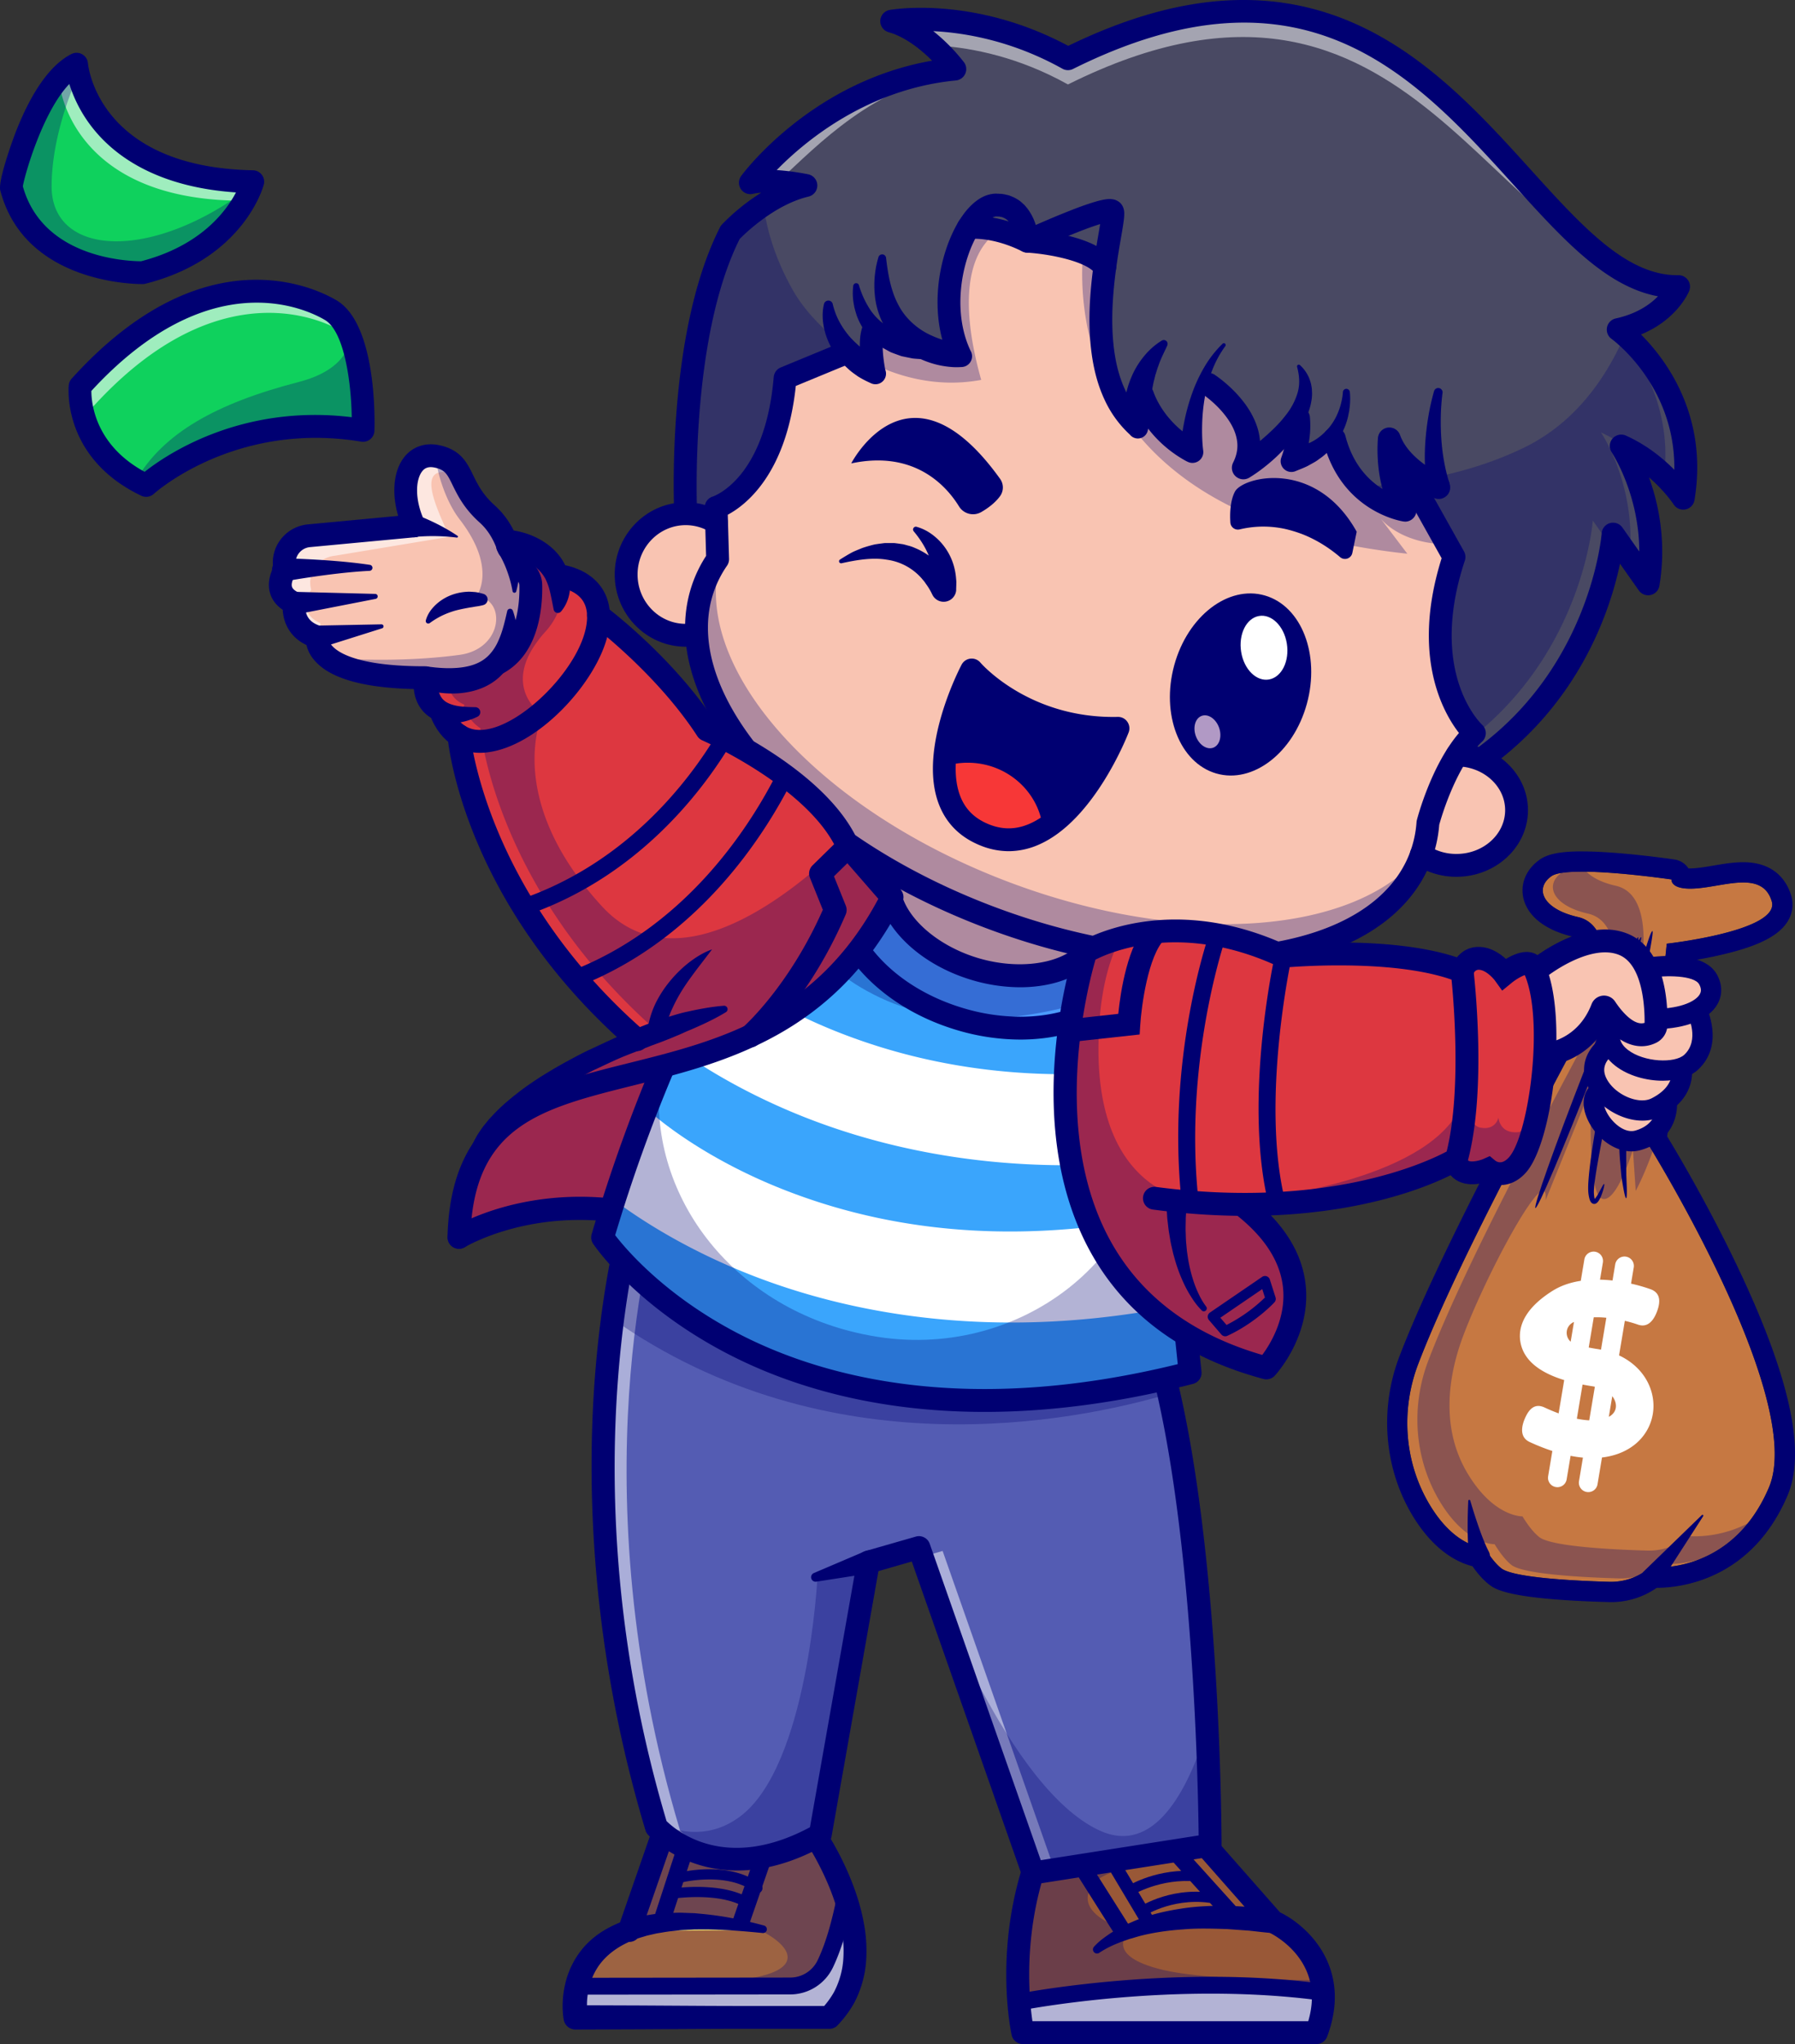 <svg xmlns="http://www.w3.org/2000/svg" xmlns:xlink="http://www.w3.org/1999/xlink" viewBox="0 0 2655.76 3023.37"><rect x="0" y="0" width="2655.76" height="3023.37" fill="#333333" stroke="none"/><defs><style>.cls-1{fill:none;}.cls-2{fill:#dd3740;}.cls-3{opacity:0.3;}.cls-4{fill:#000072;}.cls-5{fill:#995837;}.cls-6{fill:#fff;}.cls-7{fill:#9d6342;}.cls-8{fill:#f2e56e;}.cls-9{fill:#545cb3;}.cls-10{opacity:0.5;}.cls-11{fill:#3aa5fc;}.cls-12{clip-path:url(#clip-path);}.cls-13{fill:#f9c4b2;}.cls-14{fill:#4c9bff;}.cls-15{fill:#c67842;}.cls-16{fill:#494963;}.cls-17{fill:#f73737;}.cls-18{opacity:0.6;}.cls-19{fill:#0fd15d;}.cls-20{fill:#b199c5;}</style><clipPath id="clip-path"><path class="cls-1" d="M1687.87,1333.07l-505.49-115.85s-172.36,212.4-290.8,613.05c0,0,241.4,361.07,869.29,200.32Z"/></clipPath></defs><title>spreading-kindness</title><g id="Layer_2" data-name="Layer 2"><g id="Layer_1-2" data-name="Layer 1"><path class="cls-2" d="M679,1830.27s183.17-112.84,427.07,28-7.94-320.55-7.94-320.55S676.59,1545.47,679,1830.27Z"/><g class="cls-3"><path class="cls-4" d="M679,1830.27s183.17-112.84,427.07,28-7.94-320.55-7.94-320.55S676.59,1545.47,679,1830.27Z"/></g><path class="cls-4" d="M1106.05,1875.22a16.79,16.79,0,0,1-8.43-2.27c-121.09-70-225.91-74-292.54-65-72.38,9.74-116.81,36.44-117.25,36.71a16.9,16.9,0,0,1-17.69-28.79c7.83-4.82,194.62-116.46,444.38,27.81a16.9,16.9,0,0,1-8.47,31.53Z"/><path class="cls-5" d="M1957.85,2948c-225.23-30.56-450.47,14.63-450.47,14.63-3.76-48.13-3-129.37,28.44-215.73l228.46-38.62,119.09,135.16S1953.65,2875,1957.85,2948Z"/><path class="cls-6" d="M1947.72,3007.61H1513.27s-3.71-16.85-5.89-44.94c0,0,225.24-45.19,450.47-14.63C1958.87,2965.47,1956.07,2985.31,1947.72,3007.61Z"/><path class="cls-7" d="M1250.68,2807.76c-7.34,36.26-16.32,70.29-29.78,98.38a57.25,57.25,0,0,1-51.51,32.54l-315.84.33c6.66-28.91,25.87-64.1,77.57-82.83l49.82-143.46h222.92S1232.62,2754,1250.68,2807.76Z"/><path class="cls-6" d="M1226.88,2985.06H851.57a123.24,123.24,0,0,1,2-46l315.84-.33a57.25,57.25,0,0,0,51.51-32.54c13.46-28.09,22.44-62.12,29.78-98.38C1269.7,2864.19,1276.94,2934.38,1226.88,2985.06Z"/><path class="cls-8" d="M931.12,2856.18c41.52-15.06,104.08-19.5,198-1.45"/><path class="cls-4" d="M1693.67,2833.45l-8.25-12.53c2.09-1.38,52.07-33.68,118.55-19.1l-3.21,14.65C1740.68,2803.29,1694.13,2833.15,1693.67,2833.45Z"/><path class="cls-4" d="M1675.37,2803.08l-8-12.69c1.85-1.16,45.83-28.43,105.33-22.38l-1.5,14.92C1717,2777.45,1675.78,2802.83,1675.37,2803.08Z"/><rect class="cls-4" x="1759.45" y="2693.23" width="25" height="164.47" transform="translate(-1403.29 1903.17) rotate(-42.08)"/><rect class="cls-4" x="1655.61" y="2717.47" width="20" height="139.2" transform="translate(-1192.94 1247.36) rotate(-30.83)"/><rect class="cls-4" x="1613.48" y="2731.85" width="25" height="138.61" transform="translate(-1245.9 1303.62) rotate(-32.33)"/><path class="cls-4" d="M1618.52,2879.5a102.33,102.33,0,0,1,13.6-12.31c4.77-3.54,9.63-7,14.7-10.06,5-3.27,10.32-5.75,15.54-8.62,5.3-2.59,10.75-4.86,16.17-7.27,21.89-9,45-14.42,68.11-18,23.23-3.78,46.64-4.54,70-4.39,11.63.4,23.23,1.25,34.83,2.07,11.48,1.59,23,2.93,34.42,4.77a16.89,16.89,0,0,1-4,33.51l-1-.08c-11-.9-21.87-2.3-32.79-3.45l-32.73-2.36c-21.78-.65-43.65-1.41-65.25.51-21.62,1.5-43.2,4.43-64.13,9.86l-15.55,4.53c-5,1.84-10.31,3.35-15.21,5.53-5.08,1.9-10,4.16-14.8,6.52a143.8,143.8,0,0,0-13.54,7.86l-.49.34a6,6,0,0,1-7.88-8.91Z"/><path class="cls-4" d="M1507.37,2974a12.5,12.5,0,0,1-2.44-24.75c2.27-.46,229.87-45.2,454.59-14.73a12.5,12.5,0,0,1-3.36,24.77c-220.44-29.9-444.09,14-446.32,14.47A13,13,0,0,1,1507.37,2974Z"/><path class="cls-4" d="M1947.73,3023.37H1513.29a16.89,16.89,0,0,1-16.5-13.25c-1.16-5.26-27.83-130.31,23.16-270.1a16.89,16.89,0,0,1,13-10.87l228.49-38.61A16.88,16.88,0,0,1,1777,2696l116.74,132.52c42.51,20.73,107.57,83.23,69.83,183.86A16.88,16.88,0,0,1,1947.73,3023.37Zm-420.22-33.79h408.08c26.94-91.32-55.52-130.16-59.17-131.83a17.1,17.1,0,0,1-5.73-4.23l-112.85-128.1-209.4,35.39C1513.82,2862.57,1522.54,2955.92,1527.51,2989.58Z"/><g class="cls-3"><path class="cls-4" d="M1947.72,3006.49H1513.27s-27.32-123.91,22.55-260.66l228.46-38.62,28.24,32.05c-75.93,9.13-157.94,24.24-175.46,47.79-34.18,46,54.3,69.32,54.3,69.32s-42.62,35.87,50.3,57.59c52.33,12.21,154.47,14.91,233.68,14.86C1960.12,2950.26,1959.16,2976,1947.72,3006.49Z"/></g><path class="cls-4" d="M853.54,2950.39a12.5,12.5,0,0,1,0-25l315.85-.35a45,45,0,0,0,40.25-25.45c11.23-23.4,20.38-53.73,28.8-95.44a12.5,12.5,0,0,1,24.51,4.95c-8.84,43.79-18.62,76-30.77,101.31A70.13,70.13,0,0,1,1169.4,2950l-315.85.35Z"/><path class="cls-4" d="M1106.06,2822.27a7.55,7.55,0,0,1-3.91-1.1c-38.93-23.84-109.11-12.51-109.81-12.39a7.5,7.5,0,1,1-2.47-14.79c3.1-.53,76.47-12.35,120.11,14.38a7.5,7.5,0,0,1-3.92,13.9Z"/><path class="cls-4" d="M1120.62,2800.24a7.49,7.49,0,0,1-4.56-1.54c-40.62-31.15-108.2-14.19-108.87-14a7.5,7.5,0,0,1-3.77-14.52c3.05-.79,75.29-19,121.77,16.63a7.5,7.5,0,0,1-4.57,13.45Z"/><rect class="cls-4" x="928.93" y="2765.46" width="139.49" height="25" transform="matrix(0.31, -0.95, 0.95, 0.31, -1951.77, 2874.25)"/><rect class="cls-4" x="1046.17" y="2767.18" width="144.11" height="25" transform="translate(-1874.36 2926.4) rotate(-70.89)"/><g class="cls-3"><path class="cls-4" d="M1203.85,2711.59H980.93L931.1,2855.07h0c-39.65,14.37-60.19,38.43-70.61,61.9l82.37-63.35s115.44-32.69,184,2.56c68.15,35,81.5,98-269.71,69.2-10.83,30.91-5.63,58.57-5.63,58.57h375.31C1324.63,2885,1203.85,2711.59,1203.85,2711.59Z"/></g><path class="cls-4" d="M1128.07,2859.15c-30.19-3-60.25-5.42-90-5.25L1027,2854l-11.06.57c-3.67.23-7.37.27-11,.66l-10.9,1.17c-7.3.59-14.35,2.15-21.5,3.16-3.52.7-7,1.58-10.46,2.35l-5.21,1.2-5,1.56c-27.18,7.57-51.21,22-65.91,42.76a96.45,96.45,0,0,0-15.06,35.09,110.87,110.87,0,0,0-2.42,19.46c0,3.29-.12,6.57,0,9.81.08,1.62.17,3.24.33,4.8s.38,3.34.48,4L851.57,2966l93.83.34,93.83.55c62.55.36,125.1.11,187.65.19l-12,5A128.63,128.63,0,0,0,1234,2946.4a123.58,123.58,0,0,0,11-30.11c2.48-10.55,3.17-21.66,3.1-32.81a189.05,189.05,0,0,0-3.5-33.79c-4.19-22.58-11.67-44.94-21.1-66.55-4.7-10.82-9.9-21.46-15.52-31.87s-11.8-20.9-18-30l13.86,7.24H980.93l16-11.35-49.83,143.47a16.9,16.9,0,1,1-31.92-11.09L965,2706.05a16.92,16.92,0,0,1,16-11.35h223.16a16.6,16.6,0,0,1,13.62,7.24c7.61,11.27,13.8,21.93,20,33.26s11.68,22.71,16.79,34.45c10.21,23.47,18.52,48,23.33,73.86a221.13,221.13,0,0,1,4.06,39.52c.1,13.39-.76,27-3.87,40.48a157.16,157.16,0,0,1-14.27,39,162.47,162.47,0,0,1-24.81,33.35,16.14,16.14,0,0,1-11.67,5h-.35c-62.55.07-125.1-.18-187.65.19l-93.83.54-93.83.34h-.25a17.6,17.6,0,0,1-17.4-14.62c-.53-3.05-.74-4.94-1-7.27s-.36-4.42-.47-6.6c-.22-4.36-.2-8.68,0-13a146,146,0,0,1,3.61-25.73,125.79,125.79,0,0,1,22-47.65c10.55-14.28,24.48-25.64,39.34-34a163.54,163.54,0,0,1,46.73-17.65l6-1.4,6-1c4-.62,8-1.34,12-1.86l12-1.11,6-.52,6-.13,11.88-.26c4-.07,7.88.21,11.81.3l11.77.42,11.68,1.09c31.08,2.94,61.45,9.08,91.09,17.18a5.65,5.65,0,0,1-2,11.07Z"/><path class="cls-9" d="M1684.8,1919.41,942.32,1772.34s-130.4,399,28.81,930c0,0,86.8,99.36,242.48,11.26l71.2-403.06,74.82-21.53,168.95,481.31,261.87-41S1789.94,2155.09,1684.8,1919.41Z"/><g class="cls-10"><path class="cls-6" d="M1006.13,2707.37c-153.1-510.61-38.41-899.13-29.38-928.21l-34.43-6.82s-130.4,399,28.81,930c0,0,38.83,44.32,111,47.46C1032.51,2737.46,1006.13,2707.37,1006.13,2707.37Z"/><polygon class="cls-6" points="1394.63 2294.04 1364.43 2302.72 1528.58 2770.35 1560.09 2765.41 1394.63 2294.04"/></g><g class="cls-3"><path class="cls-4" d="M1209.41,2333.11l75.3-22.11-71.1,402.63c-155.68,88.1-242.47-11.25-242.47-11.25-.68-2.31-1.4-4.63-2-6.9,37.85,17.33,82.88,23.22,125.51-8.4C1195.5,2612.26,1209.41,2333.11,1209.41,2333.11Z"/></g><g class="cls-3"><path class="cls-4" d="M1790.45,2729.32l-261.87,41-166.35-474c18.3,50.74,130.34,348.43,263.76,410.84,81.24,38,131.34-57.59,159.78-149.74C1790.4,2659,1790.45,2729.32,1790.45,2729.32Z"/></g><g class="cls-3"><path class="cls-4" d="M906.07,1950.75c14.92-113,36.25-178.41,36.25-178.41l742.46,147.08c17.57,39.39,32.25,88.29,44.41,142.36C1587.76,2103.43,1225.82,2175.7,906.07,1950.75Z"/></g><path class="cls-4" d="M1204.14,2326.72l76-32.4a17,17,0,1,1,9.29,32.49l-81.67,12.66a6.68,6.68,0,0,1-3.64-12.75Z"/><path class="cls-4" d="M1528.57,2787.25a16.91,16.91,0,0,1-15.94-11.3L1349,2309.68l-49.36,14.21-69.37,392.68a16.91,16.91,0,0,1-8.31,11.77c-165.74,93.79-262.57-13.76-263.53-14.86a17,17,0,0,1-3.46-6.26C872,2430.44,868.48,2190,880.17,2037c12.71-166.25,44.73-265.7,46.09-269.86a16.89,16.89,0,0,1,19.34-11.32l742.48,147.07a16.9,16.9,0,0,1,12.15,9.69c105.39,236.24,107.09,793.18,107.11,816.78a16.89,16.89,0,0,1-14.28,16.7l-261.87,41A16.72,16.72,0,0,1,1528.57,2787.25Zm-168.94-515.11a16.91,16.91,0,0,1,15.94,11.3l164.29,468,233.58-36.6c-1-89.26-10.55-567.35-100.61-780.62l-718.6-142.34c-20.65,75.44-105.51,439.73,31.93,901.73,13.84,13.69,87.09,76.17,212.21,9.09l69.8-395.11a16.87,16.87,0,0,1,12-13.3L1355,2272.8A16.9,16.9,0,0,1,1359.63,2272.14Z"/><path class="cls-11" d="M1760.86,2030.59C1133,2191.34,891.59,1830.27,891.59,1830.27q8.32-28.17,17-55.13c15.45-48.13,31.62-93.21,47.93-135.3q19.26-49.46,38.77-93.31c20.37-46.2,40.59-87.66,59.8-124.35,70.62-135.11,127.29-205,127.29-205l505.5,115.85,25.83,246.77,14,134.24,8.4,80.37,14.15,135.16Z"/><path class="cls-6" d="M1793,1920.15q-21.59,5.14-42.72,9.46c-91.57,18.87-176.34,26.55-253.72,26.55-163.78,0-294.5-34.47-386.84-70.86-93.12-36.69-160.75-80.13-201.15-110.16,15.45-48.13,31.62-93.21,47.93-135.3.68.58,1.31,1.16,1.93,1.78,1.4,1.4,73.47,69,207.18,120.39,172.67,66.42,364.5,77.28,570.52,32.44q12.75-2.75,25.49-5.79A67.59,67.59,0,0,1,1793,1920.15Z"/><path class="cls-6" d="M1577.79,1723.52c-163.77,0-294.51-34.5-386.83-70.87-157.27-62-241.82-143.17-245.35-146.59a67.58,67.58,0,0,1,94.05-97.07c1.43,1.37,73.49,68.94,207.19,120.38,179.76,69.17,380.29,78.11,596,26.65a67.58,67.58,0,0,1,31.37,131.47C1766.21,1713.27,1667.06,1723.51,1577.79,1723.52Z"/><path class="cls-4" d="M1456.66,2088.38c-166.29,0-289.66-40.2-373.52-82.59-141.17-71.36-203-162.3-205.61-166.13a16.87,16.87,0,0,1-2.15-14.18c118-399.3,286.76-610.12,293.88-618.9a16.89,16.89,0,0,1,16.89-5.82l505.49,115.85a16.87,16.87,0,0,1,13,14.7l73,697.52a16.89,16.89,0,0,1-12.61,18.13C1649.34,2076.58,1546.7,2088.38,1456.66,2088.38ZM910.16,1827c16.26,21.17,76.69,92.66,190.1,149.54,122,61.19,332,117.39,642.28,41.19l-70.22-670.93-483.15-110.73C1157.41,1278.45,1013.27,1482.62,910.16,1827Z"/><g class="cls-12"><path class="cls-1" d="M1496.56,1956.17c-163.77,0-294.51-34.5-386.83-70.86-157.27-62-241.82-143.17-245.35-146.59a67.58,67.58,0,0,1,94-97.08c1.43,1.38,73.49,68.94,207.19,120.39,179.76,69.17,380.29,78.1,596,26.64A67.59,67.59,0,0,1,1793,1920.15C1685,1945.93,1585.83,1956.16,1496.56,1956.17Z"/><path class="cls-1" d="M1577.79,1723.52c-163.77,0-294.51-34.5-386.83-70.87-157.27-62-241.82-143.17-245.35-146.59a67.58,67.58,0,0,1,94.05-97.07c1.43,1.37,73.49,68.94,207.19,120.38,179.76,69.17,380.29,78.11,596,26.65a67.58,67.58,0,0,1,31.37,131.47C1766.21,1713.27,1667.06,1723.51,1577.79,1723.52Z"/></g><ellipse class="cls-13" cx="1470.16" cy="1337.09" rx="138.77" ry="197.91" transform="translate(-237.96 2352.72) rotate(-73.02)"/><path class="cls-14" d="M1509.5,1520.75a313.12,313.12,0,0,1-91.14-14C1291.51,1468,1214.9,1363.15,1243.94,1268c14.61-47.84,53.34-84.19,109.06-102.35,50.88-16.6,110.88-16,169,1.77,126.85,38.73,203.47,143.59,174.42,238.72C1674.46,1478,1599.49,1520.75,1509.5,1520.75ZM1431.7,1231c-19.5,0-38.14,2.69-54.76,8.12-18,5.86-49.63,20.36-59.13,51.48-15.85,51.92,40.52,117.08,123.1,142.3s165.75,2.65,181.61-49.27-40.53-117.09-123.11-142.3A233.49,233.49,0,0,0,1431.7,1231Zm227.75,163.91h0Z"/><path class="cls-4" d="M1509.5,1537.65a329.28,329.28,0,0,1-96.07-14.74c-64.82-19.8-119.65-56.87-154.38-104.41-35.8-49-46.9-104.19-31.27-155.41,16.26-53.26,58.87-93.56,120-113.49,54.14-17.66,117.76-17.06,179.13,1.68,135.9,41.5,217.45,155.62,185.65,259.81C1689.07,1488,1609.37,1537.65,1509.5,1537.65Zm-77.72-367.1a237.51,237.51,0,0,0-73.54,11.18c-50.34,16.41-85.19,48.81-98.14,91.23-12.46,40.8-3.14,85.41,26.23,125.61,30.45,41.67,79.09,74.35,137,92a295.59,295.59,0,0,0,86.2,13.27c84.67,0,151.69-40.29,170.73-102.63,26.27-86.07-45.41-181.67-163.2-217.63A292.89,292.89,0,0,0,1431.78,1170.55Zm77.44,289.73A252.22,252.22,0,0,1,1436,1449c-42.94-13.12-80.7-36.64-106.31-66.25-27.49-31.78-37.44-66.28-28-97.15,11.74-38.43,48.93-55.72,70-62.61,18.2-5.94,38.39-9,60-9a252.24,252.24,0,0,1,72.64,11.07c92.92,28.37,153.18,101.67,134.34,163.39C1624.9,1433.65,1572.63,1460.28,1509.22,1460.28Zm-77.52-212.41c-18,0-34.71,2.45-49.52,7.29s-40.94,16.55-48.21,40.35c-5.82,19.07,1.92,42.83,21.26,65.18,21.19,24.49,54.22,44.91,90.62,56,72.56,22.16,147.56,4.37,160.51-38s-39.33-99.06-111.88-121.22A218.31,218.31,0,0,0,1431.7,1247.87Z"/><g class="cls-3"><path class="cls-4" d="M1760.86,2030.59C1133,2191.34,891.59,1830.27,891.59,1830.27q8.32-28.17,17-55.13c15.45-48.13,31.62-93.21,47.93-135.3q10.22-26.22,20.57-50.93c-21.73,174.94,103.83,343.55,299.76,384.48,3.81.82,7.58,1.55,11.39,2.22,219.73,40.45,422.18-119.81,413.64-322.88l-13.23-312.32,25.06,239.43,14,134.24,8.4,80.37,14.15,135.16Z"/></g><g class="cls-3"><path class="cls-4" d="M1807.34,1391.7s-287.61,186.73-504.83,84.16-107.48-301-107.48-301S1380.54,1406.88,1807.34,1391.7Z"/></g><path class="cls-13" d="M1030.86,938.11a86.7,86.7,0,0,1-16.37,1.55c-48.66,0-88.1-40.25-88.1-89.9s39.44-89.91,88.1-89.91a86.3,86.3,0,0,1,45.69,13"/><path class="cls-13" d="M2155.57,1116.67c48.8.34,88.24,36.74,88.24,81.63,0,45.13-39.82,81.67-88.91,81.67a93.45,93.45,0,0,1-52.14-15.54"/><path class="cls-15" d="M2617.09,2200.36c-56.33,131.93-175.56,117.74-175.56,117.74a87.92,87.92,0,0,1-60.19,21.57c-51-1.4-142.31-5.93-160.07-19.93-8.93-7-17.52-18.68-24.91-30.7h-.05s-42.38,1.49-81.38-63.91c-37.41-62.76-42.63-139.6-16.56-207.81,51.31-134.29,162.82-343.55,276.16-555.12-.82-3.24,13.27-93.74-39.82-105.81s-64.35-42.63-39.44-60.34,177.83,4.83,177.83,4.83-2.65,17.13,40.21,12.88,94.71-24.71,108,19.31S2466,1395.83,2466,1395.83L2435.79,1688S2673.43,2068.39,2617.09,2200.36Z"/><g class="cls-3"><path class="cls-4" d="M2497.71,2271.92a88,88,0,0,1-60.2,21.58c-51-1.4-142.3-5.94-160.07-19.94-8.93-7-17.52-18.68-24.9-30.7h-.05s-42.38,1.5-81.39-63.91c-37.41-62.75-31.49-137-5.43-205.25,37.83-99,126.39-260.81,121.07-198.39l67.92-167.65s-7.52,152.8,14.28,164.69,47-71.74,47-71.74l4.17,60.85s46-84.88,45-165.48l-66.4-120.29,5.63-10.53,26.31-49.14c-.83-3.23,13.27-93.74-39.83-105.81-24.71-5.6-40.35-15.2-47.5-25.68-15.4.63-27.46,2.56-33.11,6.52-24.91,17.71-13.66,48.27,39.44,60.34s39,102.57,39.82,105.81c-113.34,211.57-224.85,420.83-276.16,555.12-26.07,68.21-20.85,145,16.56,207.81,39,65.4,81.38,63.91,81.38,63.91h.05c7.39,12,16,23.65,24.91,30.7,17.76,14,109,18.53,160.07,19.93a87.92,87.92,0,0,0,60.19-21.57s89.64,10.66,150.22-72.56C2553.46,2278.58,2497.71,2271.92,2497.71,2271.92Z"/></g><path class="cls-4" d="M2271.71,1786.82c-3.41-1.33,28.81-92.1,72-202.73s80.93-199.25,84.34-197.92-28.81,92.1-72,202.74S2275.13,1788.16,2271.71,1786.82Z"/><path class="cls-4" d="M2373.32,1751.22c.8.29,0,6.34-4,16.79a42.41,42.41,0,0,1-4.41,8.65,12.23,12.23,0,0,1-2.23,2.47,7.44,7.44,0,0,1-1.95,1.21,5.5,5.5,0,0,1-3.38.23,6.81,6.81,0,0,1-4.13-3.49,16.8,16.8,0,0,1-1.43-3.37,53.4,53.4,0,0,1-2-13.07,130.84,130.84,0,0,1,.39-14.47c1.41-19.74,4.86-42.67,8.9-68.15s9.19-53.31,14.82-82.48c11.35-58.33,23-110.85,32.05-148.71s15.79-61,17.58-60.66-1.63,24.26-8.39,62.58-16.88,91.09-28.2,149.32l-15.82,82.06c-4.67,25.2-9.06,48-11.6,66.95-.86,4.85-.92,9.05-1.3,13.22a50.92,50.92,0,0,0,.78,11.44,11.21,11.21,0,0,0,.57,2c.1.33.17.34.17.43-.15.27-.53.48-.65.71s-.29.64-.27.5c-.06.28.07-.43-.25-.95l-.12-.37h0s.13-.09.21-.12a6.07,6.07,0,0,0,1.29-1.16,44.85,44.85,0,0,0,4.72-7C2369.88,1756.47,2372.4,1750.88,2373.32,1751.22Z"/><path class="cls-4" d="M2405.91,1772.34c-.91.12-2.35-5.32-4.17-15.33-.88-5-2-11.16-2.93-18.32-.64-7.27-1.35-15.46-2.14-24.45-2.5-36.3-1.6-86.72,4.74-141.78a1144.76,1144.76,0,0,1,25.19-139.4c8.86-35.17,16.39-56.37,18.16-55.88s-2.52,22.41-9,57.86-14.8,84.48-21.19,138.94-8.61,104-8.54,139.93c.06,8.93.11,17,.16,24.25.26,7,.48,13.14.67,18.31C2407.11,1766.55,2406.82,1772.22,2405.91,1772.34Z"/><path class="cls-4" d="M2173.89,2303.56c-1.08-7.45-1.57-14.53-1.93-21.57s-.47-14-.53-20.87c-.06-13.82.27-27.51.91-41.2a1.5,1.5,0,0,1,2.95-.33c3.83,13,7.95,26,12.4,38.76,2.24,6.35,4.52,12.67,7,18.8s5.06,12.16,7.88,17.6a15.25,15.25,0,1,1-27.06,14.05A15.4,15.4,0,0,1,2174,2304Z"/><path class="cls-4" d="M2519.94,2242.6l-65.11,101.06a15.1,15.1,0,1,1-25.38-16.35,15.31,15.31,0,0,1,2.18-2.66l86.31-83.69a1.3,1.3,0,0,1,2,1.64Z"/><path class="cls-4" d="M2340.59,1289.28c53.69,0,132.51,11.6,132.51,11.6s-2.1,13.56,27.63,13.56c3.68,0,7.86-.21,12.58-.67,21.69-2.15,45.68-8.45,65.81-8.46,19.66,0,35.64,6,42.22,27.76,13.23,44-155.33,62.76-155.33,62.76L2435.79,1688s237.63,380.38,181.3,512.35c-46.35,108.57-135.31,118.18-165.36,118.18a96.83,96.83,0,0,1-10.2-.44,88,88,0,0,1-57.7,21.61c-.83,0-1.66,0-2.49,0-51-1.39-142.31-5.93-160.07-19.93-8.93-7-17.52-18.68-24.91-30.7h-.29c-3.46,0-43.84-1.37-81.14-63.91-37.41-62.76-42.63-139.6-16.56-207.81,51.31-134.29,162.82-343.55,276.16-555.12-.82-3.24,13.27-93.74-39.82-105.81s-64.35-42.62-39.44-60.34c7-5,24.25-6.77,45.32-6.77m0-30c-31.75,0-50.49,3.67-62.66,12.28-19.43,13.83-28.5,34.55-24.31,55.49,5.55,27.75,32.68,49.1,74.44,58.59,13.29,3,19.57,28.52,16.86,68.31-104.34,194.76-221.63,414.11-274.57,552.66-29.51,77.2-22.47,164.63,18.81,233.88,32,53.64,67.94,70.74,89.41,76.13,8,11.48,16,20.26,24.11,26.67,9.19,7.24,28.27,22.27,177.83,26.37,1.09,0,2.2.05,3.32.05a117.91,117.91,0,0,0,67.37-21.17h.53c31.6,0,138.91-9.84,192.95-136.4,27.25-63.82,4.36-171.82-70-330.19-43.93-93.61-92-174.64-108-201l26.75-258.61c12.87-2,29.65-4.83,47.18-8.7,57.25-12.64,89.11-27.86,103.33-49.36a46.8,46.8,0,0,0,6.14-39.87c-5.56-18.38-22.15-49.13-71-49.13-14.59,0-29.58,2.53-44.07,5-8.77,1.48-17.05,2.87-24.7,3.63-3.55.35-6.79.53-9.62.53-.95,0-1.81,0-2.57,0-.29-.45-.6-.89-.92-1.32a29.94,29.94,0,0,0-19.77-11.87c-3.31-.49-81.63-11.92-136.88-11.92Z"/><path class="cls-16" d="M1014.49,759.85s-12.88-261.87,66-416.34c0,0,50.68-54.71,111.83-69.19,0,0-53.5-11.06-82.17-4.12,0,0,110.32-149.54,302.6-168,0,0-42.06-56.32-93.44-70.8,0,0,122.41-21.72,260.79,55.51C2127.94-185.86,2247,427.18,2483.54,424c0,0-19.31,48.28-89.3,63.56,0,0,122.69,88.9,96.14,249.4,0,0-32.58-50.68-91.71-77.23,0,0,59.13,86.89,39.82,203.95L2386.6,790s-14.48,201.53-191.88,330.66"/><g class="cls-10"><path class="cls-6" d="M1580.07,124.92c517-257.36,621.89,275,903.47,289h0c-236.53,3.22-355.6-609.82-903.47-337.09C1441.69-.36,1319.28,21.36,1319.28,21.36c28.7,8.09,54.47,29.22,71.65,46.3C1439.37,71.14,1507.5,84.42,1580.07,124.92Z"/><path class="cls-6" d="M1156.16,264.06c49.4-45.36,141.43-142.44,260.84-153.93,0,0,19.56-11.47-45.37-6.79C1204.85,137,1110.12,265.2,1110.12,265.2,1122.86,262.12,1140.49,262.59,1156.16,264.06Z"/></g><g class="cls-3"><path class="cls-4" d="M2401.88,500.35c-25,55.26-68.2,123.09-146.15,161.31C1922.66,825,1288,629.92,1173.78,430.4c-25.53-44.59-38.9-87.57-44.31-127.44a296.18,296.18,0,0,0-49,40.55c-69.27,135.72-67.75,354.32-66.36,405.4l1150.62,351.77C2342.12,971.55,2356.6,770,2356.6,770l27.55,39.09c-.25,1.54-.53,3.19-.82,4.9,2.63-15.14,3.27-24,3.27-24l51.89,73.61L2411,824.57c10.47-107.29-42.28-184.88-42.28-184.88a212,212,0,0,1,44.38,27.2,229.22,229.22,0,0,1,49.16,36.89h0C2472.84,612.32,2434.19,541.26,2401.88,500.35Z"/></g><path class="cls-13" d="M2181.44,1084.48c-45.85,43.44-68.78,132.69-68.78,132.69a174.86,174.86,0,0,1-11,50.3c-60.87,160.07-347.41,199.6-640,88.34S981.18,1024.57,1042.05,864.5a171.84,171.84,0,0,1,19.69-37.36l-2.22-76.56s88.24-27.32,102-191.44l88.24-36.44,2.7-4.74c9.71,11.16,22.88,22.35,40.74,32.54,0,0-8.44-40.45-1.49-61l3.67-2.12c15.54,15.2,39.53,27.08,76.41,27.08h.05a138.71,138.71,0,0,0,48.9,11.63c-30.51-63.76-15.16-144.81,11.87-189.46,0,0,36.78-5.22,87.47,20.13,0,0,91.38,5.45,114.45,38.32-10,73.76-14.1,178.37,48.46,235.23,0,0-3.09-19.69,1.69-46.15l5.94,1.06s15.69,51.12,72.6,82.07c0,0-2.41-49.43,14.92-99.25l9.84.48s86.22,56.09,51.36,123.67c2.08-1.3,52.09-33.16,77.38-74.09l4.4.53c3.23,29.78-8.84,61.93-8.84,61.93,26.07-7,43.64-19.16,55.47-32.73l6.46,1.35c24.14,93.36,104.61,105.43,104.61,105.43-29.78-38.62-23.32-105.43-23.32-105.43a85.31,85.31,0,0,0,9.61,18.78l-.77.53,86.89,155.29C2092.14,1002.41,2181.44,1084.48,2181.44,1084.48Z"/><g class="cls-3"><path class="cls-4" d="M2103.54,1262.21c-.58,1.79-1.21,3.52-1.89,5.26-60.87,160.07-347.41,199.6-640,88.34S981.18,1024.57,1042.05,864.5a171.84,171.84,0,0,1,19.69-37.36l3.82.73c-43.78,158.52,141.34,368.11,424.64,475.9C1751.83,1403.26,2008.59,1382.16,2103.54,1262.21Z"/></g><g class="cls-3"><path class="cls-4" d="M1451.73,561.89c-68.31,12.79-126.67-7.24-160.6-23.89-1.93-13.57-3.86-35.19.63-48.47l3.67-2.12c15.54,15.2,39.53,27.08,76.41,27.08h.05a138.71,138.71,0,0,0,48.9,11.63c-30.51-63.76-15.16-144.81,11.87-189.46,0,0,17.76-2.51,45.62,4.44C1413.45,383.43,1432.52,494.31,1451.73,561.89Z"/></g><g class="cls-3"><path class="cls-4" d="M2042.62,766.85,2082.15,819C1837.66,792.82,1715.63,700.43,1656,604.13c-56.52-91-57.39-185.46-53.53-230.74,13.76,5.41,25.68,12.46,32.15,21.72-8.5,62.81-12.74,147.91,24.76,206.94a137.87,137.87,0,0,0,23.7,28.29s-3.09-19.69,1.69-46.15l5.94,1.06s15.69,51.12,72.6,82.07c0,0-2.41-49.43,14.92-99.25l9.84.48s86.22,56.09,51.36,123.67c2.08-1.3,52.09-33.16,77.38-74.09l4.4.53c3.23,29.78-8.84,61.93-8.84,61.93,26.07-7,43.64-19.16,55.47-32.73l6.46,1.35c24.14,93.36,104.61,105.43,104.61,105.43-29.78-38.62-23.32-105.43-23.32-105.43a85.31,85.31,0,0,0,9.61,18.78l-.77.53,76.41,136.61C2076,804.12,2047.44,772.79,2042.62,766.85Z"/></g><path class="cls-4" d="M1782.9,1435.94c-102.75,0-216-22-327.26-64.35-144.13-54.81-268.14-137.27-349.21-232.18C1023,1041.71,994.51,942,1026.24,858.5a191.33,191.33,0,0,1,18.47-36.29l-2.06-71.12a16.9,16.9,0,0,1,11.89-16.63c3-1,77.64-27.66,90.19-176.75a16.91,16.91,0,0,1,10.4-14.2l88.24-36.41a16.9,16.9,0,1,1,12.88,31.24l-78.83,32.52c-13.83,130.5-74.32,176.46-100.67,190.49l1.89,65.29a17,17,0,0,1-3,10.11,158.18,158.18,0,0,0-17.82,33.76c-27.14,71.38-.75,159.08,74.31,247,77.44,90.67,196.6,169.7,335.52,222.53s280.48,72.94,398.6,56.65c114.49-15.79,192.48-63.8,219.63-135.17a158.93,158.93,0,0,0,9.92-45.47,18.4,18.4,0,0,1,.49-3c.91-3.53,21.06-80.58,62.32-128.9-23.52-30.24-71.07-114-25.67-258.45l-83.3-148.84a16.9,16.9,0,0,1,29.49-16.5L2166,815.56a16.88,16.88,0,0,1,1.29,13.56c-54.6,164.94,22.34,239.88,25.64,243a17,17,0,0,1,.11,24.63c-38.79,36.75-60.62,112.21-63.67,123.3a192.87,192.87,0,0,1-11.93,53.45c-31.73,83.44-119.31,139.07-246.59,156.63A644.53,644.53,0,0,1,1782.9,1435.94Z"/><path class="cls-4" d="M1654.08,1077.24c-141.59,3.21-216.41-86.29-216.41-86.29s-103,194.9,19.3,244C1575.05,1282.31,1654.08,1077.24,1654.08,1077.24Z"/><path class="cls-17" d="M1431.73,1128.16a114.75,114.75,0,0,0-34.55,5.31c-.82,42.45,13,82.65,59.79,101.45,31.84,12.78,60.84,7.18,86.22-7.78C1538.08,1171.66,1490.14,1128.16,1431.73,1128.16Z"/><line class="cls-6" x1="1760.86" y1="1778.04" x2="1760.86" y2="1777.99"/><path class="cls-6" d="M1889.79,1781.37a8.81,8.81,0,0,1-.24-1.11"/><line class="cls-6" x1="612.68" y1="777.84" x2="612.68" y2="777.79"/><path class="cls-6" d="M761.06,874.48a177.14,177.14,0,0,0-1.93-35.87"/><path class="cls-6" d="M754.64,903.44c2.51,38.71-6.56,63.43-20.75,78.92"/><path class="cls-6" d="M704.73,1053.08c-22.4,5.31-38.23,4.3-49.38,0"/><path class="cls-6" d="M676.38,793.85c-17.83-6.73-38.41-12.34-63.7-16"/><path class="cls-6" d="M422,842.72s70-5.63,125.1-2.82"/><line class="cls-6" x1="435.63" y1="892.2" x2="555.51" y2="882.14"/><line class="cls-6" x1="469.42" y1="942.08" x2="564.96" y2="926.39"/><path class="cls-6" d="M633.14,919.45S654,882,714.9,886.87"/><path class="cls-6" d="M823.82,851.31c5.31,13.56,6.61,30.5.82,51.65"/><path class="cls-13" d="M733.89,982.36a0,0,0,0,1,0,0h-.05c-35.77,38.91-104.27,20-104.27,20-172,.58-160.11-60.34-160.11-60.34-40.6-12.07-33.79-49.87-33.79-49.87-37-16.12-13.66-49.47-13.66-49.47a6.28,6.28,0,0,1-.24-1c-6-23.7,11-47,35.38-49.28l155.58-14.63C586.9,722.28,602.59,666.14,646,675s29,44.27,74.82,85.3c12.89,11.53,21.72,25.63,27.76,39.92,1.5,3.52,2.8,7,4,10.57a168.06,168.06,0,0,1,6.56,27.85l2.17-.34,4.69,1.55a27.67,27.67,0,0,1,19.31,25.73C785.87,897.55,780.56,959.05,733.89,982.36Z"/><g class="cls-18"><path class="cls-6" d="M507.89,971.62c-40.6-12.06-33.79-49.86-33.79-49.86-37-16.12-13.66-49.48-13.66-49.48a7.39,7.39,0,0,1-.24-1c-6-23.7,11.05-47,35.38-49.29l169.54-28.13c-25.4-54.7-51.59-114.22,16.37-90.37-7.2-14-14.74-24.3-35.46-28.51-43.44-8.83-59.13,47.31-33.35,102.82L457.1,792.42c-24.33,2.26-41.37,25.58-35.38,49.28a5.93,5.93,0,0,0,.24,1s-23.32,33.36,13.66,49.48c0,0-6.81,37.8,33.79,49.87,0,0-5.16,26.77,41.46,44.65C506.67,978.06,507.89,971.62,507.89,971.62Z"/></g><path class="cls-2" d="M885.46,910.34a95.22,95.22,0,0,1-2.51,23.9c-18.1,81-140.09,194.77-204,153.74v0c-10-6.37-18.53-16.55-25-31.23l1.4-3.67c-31.28-12.16-25.83-50.63-25.83-50.63s68.5,18.92,104.27-20h.05a0,0,0,0,0,0,0c46.67-23.31,52-84.81,51.41-116.81A27.67,27.67,0,0,0,766,839.82l-4.69-1.55-2.17.34a168.06,168.06,0,0,0-6.56-27.85c-1.16-3.52-2.46-7-4-10.57l1.21-.53s57.2,8.69,74,51.65C823.82,851.31,884.11,854.83,885.46,910.34Z"/><path class="cls-2" d="M1254.64,1252.2c-17.91-40.64-55-76.46-93.07-104.75-4.15-3.09-8.35-6.13-12.5-9-2.08-1.44-4.15-2.89-6.23-4.29-18.68-12.74-36.88-23.51-52.33-32.05-1.73-.92-3.42-1.89-5.06-2.8-2.42-1.26-4.73-2.51-7-3.67-1.06-.58-2.17-1.11-3.18-1.69-1.26-.63-2.46-1.26-3.62-1.88-15.79-8.07-25.83-12.41-25.83-12.41-62.75-96.54-160.35-169.29-160.35-169.29h0a95.22,95.22,0,0,1-2.51,23.9c-18.1,81-140.09,194.77-204,153.74.24,2.7,10.57,115.13,96,253.81,2.61,4.25,5.26,8.5,8.06,12.79,4.16,6.42,8.4,12.89,12.89,19.41q2.17,3.26,4.49,6.52c2.71,4,5.51,7.91,8.45,11.87,3.48,4.83,7.05,9.65,10.76,14.53,1.65,2.17,3.33,4.39,5.07,6.61s3.43,4.44,5.22,6.66,3.57,4.49,5.35,6.71q8,10,16.75,20.08a891.09,891.09,0,0,0,90.27,90.8c-213.5,86.46-231,164.56-231.56,167,69.85-113.39,242.81-99.53,399.35-172.37l.05,0c2.22-1.93,73.28-64.4,125.55-186.38L1214,1292Z"/><path class="cls-6" d="M1161.57,1147.45c-4.15-3.09-8.35-6.13-12.5-9-2.08-1.45-4.15-2.9-6.23-4.3-18.68-12.74-36.88-23.51-52.33-32.05-1.73-.92-3.42-1.89-5.06-2.8-2.42-1.26-4.73-2.51-7-3.67-1.06-.58-2.17-1.11-3.18-1.69-1.26-.63-2.46-1.26-3.62-1.88"/><path class="cls-2" d="M1319.8,1327c-55.32,109.24-130.38,168.42-209.64,205.3,2.22-1.93,73.28-64.4,125.55-186.38L1214,1292l40.65-39.82Z"/><g class="cls-3"><path class="cls-4" d="M1259.64,1252.22c-1.6-3.57-3.33-7.15-5.17-10.67-74.63,74.19-250.82,222.29-364,98.86-146.7-160-88-283.06-88-283.06s-53.92-34-14.39-98.28a174.38,174.38,0,0,1,18.92-24.81c23.37-25.88,28.29-55,24.19-82.69-1.6-.2-2.46-.24-2.46-.24-16.8-43-74-51.65-74-51.65l-1.21.53c1.5,3.52,2.8,7,4,10.57a168.06,168.06,0,0,1,6.56,27.85l2.17-.34,4.69,1.55a27.67,27.67,0,0,1,19.31,25.73c.43,23.41-2.32,62.56-22,91a78.07,78.07,0,0,1-29.39,25.77,0,0,0,0,1,0,0h-.05c-21.31,23.18-54.22,25.83-77.36,24.19h0c1.55,12.19,7.19,28.48,25.64,35.66l-1.4,3.67c6.51,14.67,15.06,24.85,25.05,31.23v0c.24,2.71,10.57,115.13,96,253.82,2.61,4.24,5.26,8.49,8.06,12.79,4.16,6.42,8.4,12.89,12.89,19.4,1.45,2.17,2.95,4.35,4.49,6.52,2.7,4,5.5,7.92,8.45,11.87q5.21,7.25,10.76,14.53c1.64,2.18,3.33,4.4,5.07,6.62s3.43,4.44,5.22,6.66,3.57,4.49,5.35,6.71q8,10,16.75,20.08a893.13,893.13,0,0,0,90.27,90.8c-114.21,46.25-172.33,90.1-201.78,121.26h0c85.22-54.86,219.13-58.33,342.84-115.89l.05-.05c79.26-36.88,154.32-96.06,209.64-205.3Z"/></g><path class="cls-6" d="M710.76,1704.74v0c-19.06,30.9-30.45,71.3-31.76,125.46"/><path class="cls-6" d="M1072.41,1492.35c-35.19,10.72-67,21.43-95.67,32.15q-18,6.66-34.42,13.27"/><path class="cls-6" d="M710.76,1704.79v0"/><line class="cls-6" x1="942.37" y1="1537.82" x2="942.32" y2="1537.77"/><path class="cls-6" d="M852.05,1447q-8.68-10-16.75-20.08c-1.78-2.22-3.57-4.49-5.35-6.71s-3.53-4.44-5.22-6.66-3.42-4.44-5.07-6.61c-3.71-4.88-7.28-9.7-10.76-14.53-2.94-4-5.74-7.92-8.45-11.87q-2.31-3.27-4.49-6.52c-4.53-6.52-8.78-13-12.89-19.41-2.8-4.29-5.45-8.54-8.06-12.79"/><path class="cls-2" d="M1709.88,1378.48c-33.4,35.72-39.72,136.41-39.72,136.41l-88.1,9.61c9-69.13,24.57-116.62,24.57-116.62S1645.25,1384.42,1709.88,1378.48Z"/><path class="cls-2" d="M2163.34,1436.84c-95.33-38.62-264.67-22.5-264.67-22.5v0c-5.65-2.66-11.25-5.07-16.8-7.34-1.88-.77-3.71-1.55-5.55-2.27-9-3.67-17.86-6.81-26.55-9.61-1.93-.62-3.86-1.2-5.79-1.78-1.74-.53-3.48-1.06-5.21-1.55s-3.48-1-5.22-1.49c-9-2.47-17.71-4.54-26.26-6.28-1-.14-1.93-.34-2.84-.53s-1.89-.39-2.8-.53v0a338.85,338.85,0,0,0-91.77-4.49c-33.4,35.72-39.72,136.41-39.72,136.41l-88.1,9.61c-20,155-6.56,418.7,291.66,498.83,0,0,115.85-124.29-37-241.88v0c6.37,0,12.6,0,18.78-.05,3.91,0,7.72-.1,11.53-.24,2.22,0,4.49-.1,6.67-.19s4.24-.15,6.37-.25c3.18-.09,6.32-.24,9.46-.43,162-8.3,251.78-57.88,263.9-65l1.45-.87C2183.86,1609.41,2163.34,1436.84,2163.34,1436.84Zm-291.75,458,8.45,26.4s-26.84,29.11-67.24,47.79l-18.44-21.39Z"/><path class="cls-6" d="M1889.55,1780.24c-3.14.19-6.28.34-9.46.43-2.13.1-4.25.2-6.37.25s-4.45.14-6.67.19c-3.81.14-7.62.19-11.53.24-6.18.1-12.41.1-18.78.05"/><path class="cls-6" d="M1898.67,1414.34q-8.48-4-16.8-7.38c-1.88-.77-3.71-1.55-5.55-2.27q-13.53-5.36-26.55-9.61c-1.93-.62-3.86-1.2-5.79-1.78-1.74-.53-3.48-1.06-5.21-1.55s-3.48-1-5.22-1.49c-9-2.47-17.71-4.54-26.26-6.28-1-.14-1.93-.34-2.84-.53s-1.89-.34-2.8-.48"/><path class="cls-6" d="M1807.34,1780.77c-4.1-.14-8.2-.29-12.35-.53-4.78-.24-9.61-.48-14.44-.82"/><path class="cls-6" d="M1760.86,1778c-17.09-1.4-34.71-3.23-52.86-5.65"/><path class="cls-2" d="M1880,1921.24s-26.84,29.11-67.24,47.79l-18.44-21.39,77.23-52.8Z"/><path class="cls-6" d="M1711.19,1377.17l-1.31,1.31"/><path class="cls-2" d="M2285.42,1560c-3.33,69.17-19.45,140.22-40.4,163.25-22,24.18-43.45,6.42-43.45,6.42s-41.17,18.25-48.12-14.39v0l1.45-.87c29-105,8.44-277.56,8.44-277.56s5.65-20.52,26.17-19.31,36.3,23.27,36.3,23.27,34.75-28.82,44.12-8.79c.62,1.35,1.25,2.7,1.78,4.15C2284,1465.75,2287.74,1512.48,2285.42,1560Z"/><g class="cls-3"><path class="cls-4" d="M2246.61,1674.59c-28.33,3-29.59-21.72-29.59-21.72s-3.57,19.31-26.55,15.11-21.19-55.32-21.19-55.32c-21.91,116-240.58,153.21-333.17,163.78-25.24,2.9-41.12,3.82-41.12,3.82s-170.69,9.8-169.82-230c.29-75.59,13.9-127.19,32.39-162.43-32.59,8.88-50.93,20-50.93,20s-15.59,47.5-24.57,116.63c-20,155-6.56,418.7,291.66,498.83,0,0,115.85-124.3-37-241.88v0c6.37,0,12.6,0,18.78-.05,3.91,0,7.72-.1,11.53-.24,2.22-.05,4.49-.1,6.67-.2s4.24-.14,6.37-.24c3.18-.09,6.32-.24,9.46-.43,162-8.3,251.78-57.88,263.9-65v0c7,32.63,48.12,14.39,48.12,14.39s21.44,17.76,43.45-6.42c16.6-18.25,30.17-66.66,36.73-120.44C2270.31,1643.55,2256.36,1673.53,2246.61,1674.59Zm-375,220.26,8.45,26.41s-26.84,29.11-67.24,47.79l-18.44-21.39Z"/></g><line class="cls-6" x1="2450.17" y1="1507.27" x2="2450.12" y2="1507.27"/><path class="cls-13" d="M2450.17,1507.27c0,3.42-.05,6.42-.1,8.83a12.94,12.94,0,0,1-7.28,11.2c-21.29,10.28-41.47-5.17-54.7-20a142.43,142.43,0,0,1-12.59-16.51,2.78,2.78,0,0,0-4.93.58c-25.44,65.55-85.15,68.69-85.15,68.69,2.32-47.55-1.4-94.28-13.71-123.87h.05s73.42-62.07,129.71-39.53c16.17,6.47,27,19.64,34.32,35.14C2447.71,1457.11,2450,1488.68,2450.17,1507.27Z"/><path class="cls-13" d="M2527,1448.52c-16.46-29.35-91.18-16.75-91.18-16.75,11.92,25.34,14.19,56.91,14.38,75.5,0,3.42-.05,6.42-.1,8.83a12.94,12.94,0,0,1-7.28,11.2c-21.29,10.28-41.47-5.17-54.7-20-7.33,13.9-8.25,26.06-4.77,36.3-31.77,21.52-29.31,48.65-13,69.07-34.85,13.57,11,86.07,53.2,74,48.8-14,42.18-58.41,42.18-58.41,28.58-22.25,22.16-48.94,22.16-48.94a39.6,39.6,0,0,0,14.19-8.07c32.15-29.78,8.16-77,8.16-77C2530.49,1483,2536.77,1466,2527,1448.52Z"/><path class="cls-4" d="M1843.57,1793.94l-6.93,0c-25.24-.16-51.1-1.33-76.82-3.47a12.52,12.52,0,0,1-11.39-11.1c-23.31-212.43,38.77-393,41.42-400.54a12.5,12.5,0,0,1,14-8.17c33.26,6.07,66.92,16.95,100,32.33a12.53,12.53,0,0,1,6.94,14c-.47,2.11-46.17,213.07-9.21,360.2a12.5,12.5,0,0,1-11.48,15.53C1874.7,1793.54,1859,1793.94,1843.57,1793.94Zm-71.35-27.6c21.67,1.58,43.35,2.45,64.6,2.58,12.31.08,24.75-.07,37.16-.5-28.42-134,1.82-303.82,10.41-346.83a391.14,391.14,0,0,0-74.25-24.22C1797.71,1437.84,1755.37,1592,1772.22,1766.34Z"/><line class="cls-8" x1="1760.86" y1="1778.04" x2="1760.86" y2="1777.99"/><path class="cls-4" d="M1877.62,1784.23a17.85,17.85,0,0,1-.47-2.4l19.23-2.44Z"/><path class="cls-4" d="M852.06,1459.49a12.49,12.49,0,0,1-9.48-4.35,843.88,843.88,0,0,1-78.21-106.77A12.5,12.5,0,0,1,771,1330c157.7-54.24,249.39-176.37,290-244.35a12.5,12.5,0,0,1,16.44-4.7c23.14,11.89,57.81,31.35,91.63,56.5a12.49,12.49,0,0,1,3.7,15.65c-42.52,84.45-140.14,236.43-316.1,305.54A12.59,12.59,0,0,1,852.06,1459.49Zm-58.19-111.2A821.72,821.72,0,0,0,855.74,1432c156.81-65,247.33-199.47,289.82-280.75a647.67,647.67,0,0,0-69.31-42.71C1032.55,1178.62,942.67,1292,793.87,1348.29Z"/><path class="cls-4" d="M752.55,827.65a16.9,16.9,0,0,1-16-11.58c-6-18-15-32.57-26.94-43.22-23-20.6-32.75-40.52-39.86-55.07-8.18-16.76-11.25-23-27.06-26.25-10.57-2.14-15.36,2.12-18,5.52C615,709.25,613,738.48,628,770.72a16.89,16.89,0,1,1-30.65,14.22c-18.86-40.66-18.55-84.4.76-108.84,12.17-15.4,30.88-21.85,51.3-17.68,32.13,6.54,41.56,25.85,50.68,44.52,6.54,13.38,13.94,28.54,32,44.72,16.37,14.65,28.65,34.09,36.49,57.79a16.88,16.88,0,0,1-16,22.2Z"/><path class="cls-4" d="M758.32,874.28a171.64,171.64,0,0,0-8.44-30.75,153,153,0,0,0-13.37-27.46,17.37,17.37,0,1,1,32-11.29l.08.66a188.46,188.46,0,0,1-4.78,69.27,2.8,2.8,0,0,1-5.46-.25Z"/><path class="cls-4" d="M634,986.13l10.3,1.17c3.62.28,7.24.65,10.85.79a161.91,161.91,0,0,0,21.28-.23c13.83-1.05,26.7-4.28,36.91-10.71A54.25,54.25,0,0,0,726.91,965a72.46,72.46,0,0,0,10.3-17c6-12.83,9.54-28.05,13.25-44.21v0a4.35,4.35,0,0,1,5.21-3.27,4.4,4.4,0,0,1,3.11,2.77,104.48,104.48,0,0,1,4.74,52.44c-2.67,18.39-13.43,37.42-29.69,50-16.26,12.8-36.08,18.21-54.48,19.69a138.28,138.28,0,0,1-27.42-.68,133.47,133.47,0,0,1-13.34-2.22A114.55,114.55,0,0,1,625,1018.7a16.88,16.88,0,0,1,7.33-32.76Z"/><path class="cls-4" d="M645.47,1004.68c.19.08.25,1.3.37,2l.32,2.57c.2,1.73.52,3.45.77,5.12a71.48,71.48,0,0,0,2.29,9.25c2,5.51,4.24,9.67,8.7,13.19s11.37,6.05,19.26,7.43,16.75,1.62,25.9,1.76h.22a7.44,7.44,0,0,1,3.11,14.13,98.07,98.07,0,0,1-29.23,8.94c-10.57,1.2-22.59.89-34.53-4.64a52.14,52.14,0,0,1-16.11-11.73,53.43,53.43,0,0,1-10.36-16.69,63,63,0,0,1-4-26.6c.08-1.46.28-2.91.48-4.39s.45-2.69.94-4.91a6.92,6.92,0,0,1,8.26-5.27,6.51,6.51,0,0,1,1.16.36Z"/><path class="cls-4" d="M627.11,1019.32c-84.08,0-138.77-14.59-162.56-43.38a52.63,52.63,0,0,1-11.14-21.89c-26.06-12.21-34.24-34.9-35.13-52.11-11.78-7.94-16.77-17.6-18.86-25-4.22-14.95.73-29,4.74-37.08A56.26,56.26,0,0,1,414,799.63a57.31,57.31,0,0,1,41.53-24L611.1,761a16.89,16.89,0,1,1,3.16,33.64L458.68,809.26a23.53,23.53,0,0,0-17.08,9.87,22.16,22.16,0,0,0-3.51,18.45c.07.27.13.54.19.81a17.27,17.27,0,0,1-2.48,14c-1.83,2.75-5.33,10.33-3.84,15.43,1.21,4.12,6.33,7.1,10.41,8.88a16.9,16.9,0,0,1,9.88,18.48c-.81,5.27-1.7,23.65,22,30.68,4.36,1.3,8.26,3.33,10.38,7.34s2.73,7.49,1.53,11.62c.07,1.36.71,5.67,5.78,11.07,10.54,11.19,42.36,29.79,137.56,29.61h0a16.9,16.9,0,0,1,.06,33.79ZM438.43,839.27v0Zm0,0h0Zm0,0h0Z"/><path class="cls-4" d="M675.88,795.16a291.61,291.61,0,0,0-65.65-.63,17.4,17.4,0,1,1,4.49-33.6l.4.16c21.92,8.41,43,18.8,61.75,31.44a1.44,1.44,0,0,1-1,2.63Z"/><path class="cls-4" d="M420.6,825.88c10.81.21,21.29.62,31.9,1.12s21.13,1.13,31.68,1.87c21.1,1.51,42.18,3.52,63.11,6.61a4.45,4.45,0,0,1-.42,8.84h0c-20.76,1.08-41.45,3.23-62.07,5.86q-15.47,2-30.86,4.34c-10.23,1.56-20.59,3.23-30.59,5h0a17,17,0,1,1-6-33.42A18.32,18.32,0,0,1,420.6,825.88Z"/><path class="cls-4" d="M434.22,875.36l121,3.11a3.71,3.71,0,0,1,.62,7.34L437.05,909a17,17,0,1,1-6.53-33.36A18,18,0,0,1,434.22,875.36Z"/><path class="cls-4" d="M466.69,925.4l97.79-1.92a3,3,0,0,1,1,5.82l-93.28,29.45a17.07,17.07,0,0,1-10.28-32.56A17.92,17.92,0,0,1,466.69,925.4Z"/><path class="cls-4" d="M630,917.69c2.39-8.88,7.41-16,13.62-22.16a70,70,0,0,1,21.79-14.44,76.49,76.49,0,0,1,25.19-5.74c4.26-.39,8.5.16,12.7.39a79.91,79.91,0,0,1,12.27,2.8,8.56,8.56,0,0,1-.27,16.35l-1,.3a89,89,0,0,1-10.79,2l-5.21.94c-1.72.24-3.46.42-5.12.82-6.78,1.18-13.3,2.56-19.77,4.26a131.32,131.32,0,0,0-18.87,7.1,120.49,120.49,0,0,0-18.18,10.9l-.6.44a3.69,3.69,0,0,1-5.71-3.95Z"/><path class="cls-4" d="M741.31,997.54l-15-30.25c37.94-18.88,42.68-71.67,42.14-101.45a10.73,10.73,0,0,0-7.54-10l-4.71-1.5,10.27-32.19,4.7,1.5a44.48,44.48,0,0,1,31.06,41.51C802.88,903,795.9,970.38,741.31,997.54Z"/><path class="cls-4" d="M752.2,783.89a91.48,91.48,0,0,1,10.86,1.32,102.42,102.42,0,0,1,10.1,2.29,114.71,114.71,0,0,1,19.62,7.28c12.69,6.13,25.08,14.87,34.57,27.11,9.55,12.05,15.66,27.57,16.2,42.64.22,15.08-4.39,29.18-13.45,39.91a6.27,6.27,0,0,1-10.92-2.76l0-.24c-2.65-12.81-4.44-23.44-7.19-32.66A85.64,85.64,0,0,0,806.87,856a55.37,55.37,0,0,0-7.75-10.85,84.84,84.84,0,0,0-23-17.37c-4.5-2.48-9.3-4.68-14.2-6.77l-7.45-3c-2.38-.88-5.29-1.9-7-2.61l-2.28-.92a15.93,15.93,0,0,1,7.08-30.65Z"/><path class="cls-4" d="M710.05,1113.51c-31.91,0-57.09-17.47-71.53-50a16.9,16.9,0,0,1,30.88-13.73c9.94,22.36,24.7,31.76,46.45,29.6,55-5.48,136.62-86.18,150.61-148.88,4.15-18.61,2.38-33.23-5.26-43.47-12.64-16.94-38.21-18.89-38.47-18.91a16.9,16.9,0,0,1,2.06-33.73c1.67.1,41.08,2.73,63.27,32.13,14,18.53,17.81,42.53,11.38,71.34-15.81,70.86-103.84,167.52-180.24,175.14C716.1,1113.36,713,1113.51,710.05,1113.51Z"/><path class="cls-4" d="M679,1847.16h-.41a16.91,16.91,0,0,1-16.49-17.3c4.58-191.74,132.67-223.67,268.28-257.48,129.64-32.31,276.26-68.86,369.12-242.92l-57.61-66.15a16.84,16.84,0,0,1-2.73-4.28c-41.43-94.07-198.46-163.2-200-163.88a17,17,0,0,1-7.43-6.29c-60.41-92.94-155.33-164.25-156.28-165a16.89,16.89,0,1,1,20.19-27.09c4,3,98,73.62,161.66,169.44,28,12.79,167.54,80.49,211.75,176.76l63.52,72.93a16.91,16.91,0,0,1,2.34,18.73c-99.5,196.52-264.07,237.54-396.31,270.5-138.59,34.55-238.71,59.5-242.68,225.5A16.89,16.89,0,0,1,679,1847.16Z"/><path class="cls-4" d="M696,1702.05a30.12,30.12,0,0,1,.79-3.09l.72-2.17a32.14,32.14,0,0,1,1.55-4,72.91,72.91,0,0,1,3.43-7.27l3.75-6.75c1.35-2.13,2.76-4.15,4.15-6.22a121,121,0,0,1,8.84-11.75l4.59-5.66,4.93-5.19c12.93-14.17,27.49-25.93,42.22-37.28,29.8-22.22,61.86-40.07,94.31-56.77,33-15.37,65.81-31.08,99.75-43.84q12.83-4.52,25.8-8.54c8.68-2.61,17.31-5.35,26.22-7.14,17.72-3.93,35.59-7.29,53.92-8.75a5.12,5.12,0,0,1,3.06,9.48l-.15.09c-15.76,9.56-32,17.21-48.36,24.29-4.06,1.86-8.24,3.37-12.28,5.25s-8.1,3.69-12.22,5.34q-12.25,5.21-24.68,9.89l-12.47,4.58-12.32,4.86c-8.23,3.21-16.52,6.31-24.71,9.62-16.48,6.45-32.17,14.45-48.23,21.75-31.22,16.06-61.94,33.22-89.64,53.89-13.61,10.49-27,21.35-38.25,33.71l-4.34,4.54-3.86,4.79a93.9,93.9,0,0,0-7.31,9.69l-3.33,4.94-2.76,5a45.16,45.16,0,0,0-2.31,4.86,13.29,13.29,0,0,0-.87,2.21l-.35,1c-.18.49,0,.09-.09.16l-7.25,7A13.32,13.32,0,0,1,696,1702.05Z"/><path class="cls-4" d="M1053.51,1404.27l-22.29,29.09c-7.11,9.57-14.14,18.94-20.35,28.71a232.55,232.55,0,0,0-16.32,30c-4.81,10.19-8,20.73-11.18,31.28l-.25.84a12.49,12.49,0,0,1-24.24-5.85,132.66,132.66,0,0,1,12.61-37.41,170.78,170.78,0,0,1,21.67-32,177.48,177.48,0,0,1,27.45-26.21C1030.7,1415.15,1041.49,1408.47,1053.51,1404.27Z"/><path class="cls-4" d="M942.36,1554.72a16.83,16.83,0,0,1-11.11-4.17C685.45,1335.73,663,1099.28,662.16,1089.32a16.89,16.89,0,0,1,33.67-2.84c.22,2.42,22.77,233.34,257.66,438.63a16.89,16.89,0,0,1-11.13,29.61Z"/><path class="cls-4" d="M1110.13,1549.26a16.89,16.89,0,0,1-11.06-29.67c.73-.63,67.9-59.74,118.34-173.9l-19.07-47.33a16.89,16.89,0,0,1,3.84-18.38l40.63-39.83a16.89,16.89,0,1,1,23.65,24.13l-32.56,31.92,17.5,43.43a16.9,16.9,0,0,1-.14,13c-54,126-127,189.91-130.11,192.56A16.77,16.77,0,0,1,1110.13,1549.26Z"/><path class="cls-4" d="M1873.72,2040.25a16.86,16.86,0,0,1-4.39-.58c-119.87-32.2-206.5-96.38-257.49-190.73-103.23-191-24.67-436-21.27-446.32a16.86,16.86,0,0,1,7.28-9.17c5.2-3.15,128.5-75.79,303.79,3.66,28.57-2.36,177.76-12.48,268,24.09a16.91,16.91,0,0,1,10.43,13.66c.85,7.18,20.57,177.09-8.94,284.05a16.87,16.87,0,0,1-7.31,9.82c-5.07,3.18-101.2,61.85-283.52,69,31.27,32.65,48.66,68.34,51.81,106.49,6.09,73.76-44,128.37-46.09,130.66A16.87,16.87,0,0,1,1873.72,2040.25Zm-252.94-620.83c-11.34,39-66.77,251.64,20.86,413.6,44.93,83,120.91,140.55,225.93,171.07,11.52-15.52,34.69-52.79,30.89-97.42-3.3-38.69-26-75.11-67.56-108.32a1064.08,1064.08,0,0,1-125.12-9.26,16.89,16.89,0,1,1,4.41-33.5c252.26,33.27,400.38-36.46,430.18-52.38,21.48-86.47,10.91-217.1,7.26-254.22-92-32.12-245.78-18-247.37-17.84a17,17,0,0,1-8.73-1.5C1749,1363.4,1645.37,1406.93,1620.78,1419.42Z"/><path class="cls-4" d="M1778.08,1938.33a104.67,104.67,0,0,1-13.51-16.72,177.36,177.36,0,0,1-10.65-18.21,235.65,235.65,0,0,1-15.33-39.23l-2.86-10.16-2.33-10.27c-1.71-6.86-2.57-13.8-3.83-20.75-1.06-7-1.69-13.93-2.55-20.93l-1.35-21a15.05,15.05,0,1,1,30-1.94,14.74,14.74,0,0,1,0,1.88l0,.8-1.3,19.54c0,6.5-.33,13.06-.19,19.58.33,6.48.25,13.08,1,19.54l.89,9.76,1.41,9.67a218.8,218.8,0,0,0,9.36,38,163.56,163.56,0,0,0,7.57,18,97.6,97.6,0,0,0,9.9,16.34l.28.36a4.37,4.37,0,0,1-6.51,5.79Z"/><path class="cls-4" d="M1812.78,1976.55a7.52,7.52,0,0,1-5.7-2.62l-18.4-21.42a7.49,7.49,0,0,1,1.46-11.08l77.23-52.79a7.51,7.51,0,0,1,11.38,3.91l8.44,26.39a7.48,7.48,0,0,1-1.63,7.37c-1.13,1.24-28.33,30.43-69.64,49.54A7.43,7.43,0,0,1,1812.78,1976.55Zm-7.26-27.46,9.19,10.7a235.45,235.45,0,0,0,56.82-40.59l-4-12.5Z"/><g class="cls-3"><path class="cls-4" d="M1871.6,1894.83l-77.23,52.8,18.4,21.42c40.43-18.71,67.28-47.82,67.28-47.82Z"/></g><path class="cls-4" d="M1583.9,1541.29l-3.66-33.59,74.27-8.09c3.21-31.54,13.73-103.49,44.77-134.4l23.84,23.94c-24.59,24.5-34.39,99.84-36.08,126.8l-.9,14.19Z"/><path class="cls-4" d="M2219.77,1752.86a47.22,47.22,0,0,1-20.12-4.56c-10.31,3.07-27.64,6.18-42.22-1.26-7.42-3.78-17-11.74-20.52-28.21l33-7.06c.89,4.19,2.3,4.9,2.83,5.17,4.91,2.51,16.71-.37,21.93-2.68l9.57-4.25,8.06,6.69c4.13,3.09,11.26,5,20.16-4.8,29-31.91,52.75-200.56,23.53-269.58-4.86,1.54-13.34,6.44-19.48,11.49l-14,11.46-10.54-14.65c-2.9-4-13.58-15.62-23.56-16.21-5.72-.27-8.05,4.37-8.95,7.2l-32.5-9.22c3.2-11.67,16.37-33.32,43.43-31.71,15.92.94,29,9.79,37.7,17.72,10.39-6.32,24.6-12.47,37.42-9.61a28.27,28.27,0,0,1,19.64,16.07c35.57,75.93,12.54,265.44-27.73,309.77C2245.3,1748.06,2231.85,1752.86,2219.77,1752.86Z"/><path class="cls-4" d="M2286.28,1576.89l-1.88-33.74c2-.13,49.47-3.92,70.4-57.91a19.68,19.68,0,0,1,34.84-3.74c4.21,6.43,25.39,37.13,43.59,31.44.24-19.26-1.63-86.07-38-100.62-38.29-15.32-94.25,21.33-112.58,36.74l-21.79-25.83c3.31-2.8,81.92-68.3,146.92-42.29,56.11,22.45,60.09,102.32,59.19,135.61a29.65,29.65,0,0,1-16.81,25.94c-23.94,11.59-50.72,2.8-74.29-23.48C2343.53,1573.22,2288.86,1576.75,2286.28,1576.89Z"/><path class="cls-4" d="M2450.42,1522.24l-.57-30c39.27-.74,59.54-12.08,65-21.57,1.6-2.8,3.26-7.38-.91-14.8-7.38-13.14-48.66-13.84-75.62-9.3l-5-29.58c14.22-2.39,86.16-12.48,106.77,24.19,8.37,14.9,8.65,30.67.78,44.4C2528,1508,2495,1521.39,2450.42,1522.24Z"/><path class="cls-4" d="M2460.13,1598.53c-24.55,0-51.14-7.41-69.85-21.79-25.26-19.41-30.89-47.3-15.45-76.51l26.52,14c-8.5,16.09-6.21,28.39,7.21,38.71,24,18.47,69.45,20.06,83.3,7.24,23.33-21.58,5.73-57.7,5-59.22l26.77-13.55c1.18,2.34,28.68,57.75-11.37,94.79C2500.38,1593.19,2481,1598.53,2460.13,1598.53Z"/><path class="cls-4" d="M2429.84,1657.53c-30.42,0-62.94-19.84-77.56-44.72-13.49-23-14.63-56.48,22.6-81.69L2391.7,1556c-18.3,12.4-22.74,26-13.55,41.65,13.18,22.46,46.72,36.32,65.25,27,33.75-17,30.33-39.56,29.82-42.07l29.23-6.77c.46,1.92,10.68,47.27-45.54,75.63A59.65,59.65,0,0,1,2429.84,1657.53Z"/><path class="cls-4" d="M2413.9,1703c-29.87,0-58.38-26-67.9-54.46-7.68-22.88-.23-42.46,19-49.87l10.81,28c-3.21,1.24-3.66,5.4-1.33,12.35,5.68,16.94,27,38.34,45,33.24,34.54-9.88,31.88-38.7,31.46-42l29.7-4.26c3,19.88-4.31,61.15-52.91,75A49.76,49.76,0,0,1,2413.9,1703Z"/><path class="cls-4" d="M2078.87,771.52a16.41,16.41,0,0,1-2.51-.19c-3.73-.56-91.81-14.91-118.44-117.87a16.9,16.9,0,1,1,32.72-8.46c10.92,42.24,34.49,65.59,54.89,78.32-10.35-36.71-7-73.57-6.81-75.71a16.89,16.89,0,0,1,32.73-4.06c13.36,37.4,62.68,59.14,63.18,59.35A16.9,16.9,0,0,1,2121.29,734a193,193,0,0,1-45.63-29.24c2.92,14.08,8,28.43,16.59,39.6a16.9,16.9,0,0,1-13.38,27.21Z"/><path class="cls-4" d="M2134.22,581.48a326.91,326.91,0,0,0-2.49,33.91c-.28,11.37,0,22.72.78,34a297.87,297.87,0,0,0,4.08,33.29,258.43,258.43,0,0,0,7.8,31.91l.15.5a17,17,0,1,1-32.51,9.68,19.35,19.35,0,0,1-.53-2.44,288.63,288.63,0,0,1-3.33-36.83,324.58,324.58,0,0,1,1-36.3c1-12,2.47-23.86,4.54-35.59a342.12,342.12,0,0,1,8-35,6.44,6.44,0,0,1,12.58,2.6Z"/><path class="cls-4" d="M1997.12,579.72a101.25,101.25,0,0,1,.15,18.65c-.19,3.08-.71,6.11-1.06,9.2-.6,3-1.15,6.1-1.86,9.15a103.26,103.26,0,0,1-15.43,34.74c-7.39,10.55-16.57,20.45-27.49,27.69a57.21,57.21,0,0,1-8.23,5.37l-8.58,4.77c-5.83,2.91-11.89,5.09-17.93,7.64a15.91,15.91,0,0,1-21-20.06l.78-2.2c1.34-3.75,2.83-8.75,4-13.26s2.1-9.3,2.83-13.95a107.28,107.28,0,0,0,1.1-27l0-.3a16.89,16.89,0,0,1,33.62-3.33,140.42,140.42,0,0,1-1.3,35.84q-1.37,8.6-3.44,16.93c-1.45,5.68-2.89,10.79-5.09,16.93L1908,664.28h0c4.89-1.22,10-2.07,14.92-3.53,4.64-1.83,9.82-3,14.13-5.51,9.36-4,17.38-10.3,24.65-17.51A84.19,84.19,0,0,0,1979,611.67a99.35,99.35,0,0,0,7.85-31.31l0-.51a5.14,5.14,0,0,1,10.23-.13Z"/><path class="cls-4" d="M1726.85,511.44c-4.71,10.2-9.54,19.4-12.82,29.22-1.92,4.72-3.15,9.72-4.76,14.43-1.07,5-2.56,9.67-3.38,14.6a275.64,275.64,0,0,0-4.23,29.32c-.41,4.91-.81,9.82-1.07,14.73-.14,2.45-.32,4.9-.4,7.31s-.18,5.07-.45,6.67l-1.4,8.29a15.05,15.05,0,0,1-26.66,6.82h0a162,162,0,0,1-37.89-52.6c-9-19.49-14.42-40-17.67-60.36-6.44-40.92-4.72-81.6-.25-121.22,2.27-19.82,5.39-39.47,8.73-58.77,1.62-9.58,3.43-19.36,4.56-28.08.28-2.12.45-4.24.47-5.34,0-.42,0-.19,0-.29a8.65,8.65,0,0,0,.73,2.91,15.45,15.45,0,0,0,3.75,5.44,12.38,12.38,0,0,0,3.49,2.49,11.53,11.53,0,0,0,1.88.69l.63.21a5.31,5.31,0,0,0,1,.2l.52,0c.06,0,0,0,0,0l-.06,0-.05,0-.44.06a20.92,20.92,0,0,0-2.22.35c-.83.13-1.78.34-2.78.59s-2,.47-3,.77c-17,4.75-35.22,12.07-52.89,19.24-17.76,7.32-35.59,15.07-53,23a16.95,16.95,0,0,1-23.9-14.25v-.25c0-.63-.24-2.32-.41-3.58s-.42-2.74-.75-4.11a59.93,59.93,0,0,0-2.15-8,44.64,44.64,0,0,0-6.76-13.13,19.69,19.69,0,0,0-9.19-7l-1.27-.59-1.48-.26c-1-.14-1.88-.54-3-.6-2,0-5.06-.34-5.59,0-2.23.2-6.17,2.29-9.93,5.55a68.56,68.56,0,0,0-10.94,12.41c-6.92,9.55-12.43,21-17,32.75A217.37,217.37,0,0,0,1420.92,446c-.12,25.42,4.53,50.69,15.09,72.87h0a15.95,15.95,0,0,1-12.82,24l-2.63.13c-3.35.18-5.5.13-8.15.09s-5-.26-7.49-.49a140.19,140.19,0,0,1-14.7-2.24,136.49,136.49,0,0,1-28.46-9.42c-18.36-8.38-35.35-21.7-47.13-38.77a116.41,116.41,0,0,1-20.32-56.05,145,145,0,0,1,5.38-55.75,5.77,5.77,0,0,1,11.26,1v0c2,17.44,4.72,34.16,9.72,49.4a120.67,120.67,0,0,0,9.19,21.48,89.81,89.81,0,0,0,12.76,18.18,105.52,105.52,0,0,0,35.22,25.69,156,156,0,0,0,21.34,7.9c3.67,1.15,7.43,2.09,11.18,3,1.87.45,3.75.85,5.6,1.19s4,.72,5,1l-15.45,24.19h0c-13.18-27.71-18.53-58-18.4-87.62a250.8,250.8,0,0,1,16.1-86.8c5.45-13.88,11.88-27.51,21.1-40.35a101.28,101.28,0,0,1,16.44-18.41c6.67-5.57,14.82-11.24,26.32-13.22a36.68,36.68,0,0,1,8-.54l7,.33a65.69,65.69,0,0,1,7.16,1.35l3.57.84,3.51,1.38a56.29,56.29,0,0,1,13.14,7.28q2.79,2.38,5.51,4.89c1.76,1.68,3.16,3.55,4.72,5.36a77.93,77.93,0,0,1,12.27,23.3,93.32,93.32,0,0,1,3.22,12c.46,2,.75,4,1.09,6.06s.53,3.89.71,6.69l-23.91-14.49c18.05-8.2,36-16,54.28-23.53,18.45-7.44,36.42-14.82,57-20.63,1.29-.37,2.64-.71,4.06-1s2.79-.65,4.36-.92a50.53,50.53,0,0,1,5-.74l1.38-.15,1.77-.05h2.69l1.43.16c1,.12,1.9.28,2.84.48a14.82,14.82,0,0,1,1.52.37,25.91,25.91,0,0,1,2.7,1.1,21.51,21.51,0,0,1,5.09,3.36,19.7,19.7,0,0,1,4.65,7,22.91,22.91,0,0,1,1.44,6.49c.06,1.11.14,2.55.11,3.36a82.84,82.84,0,0,1-.73,9.23c-1.39,10.6-3.16,20-4.79,29.65-3.3,19.11-6.3,38-8.47,56.91-4.29,37.73-5.69,75.77,0,112,5.57,36.07,19.51,70.37,44.92,93.3h0l-28.06,15.11a82.2,82.2,0,0,1-1.93-9.9c-.43-3.12-.66-6.22-.84-9.31s-.07-6.18-.07-9.27l.69-9.22a127.76,127.76,0,0,1,9.15-35.74,121.32,121.32,0,0,1,18.63-31.7,104.28,104.28,0,0,1,26.91-24,5.66,5.66,0,0,1,8.18,7.13Z"/><path class="cls-4" d="M1706.84,580.31l.79,2.17,1.1,2.7c.78,1.83,1.64,3.67,2.53,5.5,1.82,3.67,3.84,7.29,6,10.83a141.83,141.83,0,0,0,15,20,145.85,145.85,0,0,0,39.14,31h0l-24.95,15.67c.31-8.22,1.1-15.17,2.06-22.6s2.19-14.53,3.64-21.7a298.59,298.59,0,0,1,11.67-42.18,226.53,226.53,0,0,1,18.47-39.49A163.6,163.6,0,0,1,1809,508.26a2.7,2.7,0,0,1,4,3.54l0,0a154.09,154.09,0,0,0-19.52,35.89,209.63,209.63,0,0,0-10.76,39.08,274.67,274.67,0,0,0-4.08,40.21c-.2,6.73-.19,13.45.05,20.12s.71,13.61,1.5,19.37a16.05,16.05,0,0,1-22.72,16.72l-2.23-1.05h0A179.66,179.66,0,0,1,1707,644a174.76,174.76,0,0,1-18.49-24.77q-4.08-6.6-7.57-13.62c-1.15-2.35-2.27-4.74-3.32-7.2l-1.54-3.79c-.52-1.39-.92-2.41-1.56-4.41a16.87,16.87,0,0,1,31.91-11Z"/><path class="cls-4" d="M1797.25,554.41c3.38,2.27,5.81,4.08,8.55,6.2s5.25,4.15,7.77,6.34a197.29,197.29,0,0,1,14.57,13.8c9.23,9.78,17.78,20.6,24.42,33.22a112.5,112.5,0,0,1,8.29,20.08,94.14,94.14,0,0,1,3.63,22.25c.64,15.34-3.45,30.69-10.15,43.73h0l-24-22.08c5.63-3.89,12-8.55,17.89-13s11.88-9.16,17.59-14c11.39-9.62,22.35-19.73,31.64-30.77,4.57-5.56,9.1-11.16,12.61-17.17a96.51,96.51,0,0,0,8.63-18.5c4.56-12.68,4.61-26.29.39-41.79l0-.09a2.58,2.58,0,0,1,1.81-3.16,2.62,2.62,0,0,1,2.39.55,53.9,53.9,0,0,1,14.59,21.67c.64,2.16,1.45,4.35,1.9,6.59s.89,4.53,1.17,6.83l.29,6.91c0,2.31-.16,4.59-.38,6.89a91,91,0,0,1-7.19,26,136.28,136.28,0,0,1-12.56,22.89c-9.54,14.34-20.91,26.82-33,38.24-6.11,5.66-12.42,11.06-19,16.11a220.94,220.94,0,0,1-20.77,14.4,17,17,0,0,1-24.11-21.82l.13-.27h0c4.4-8.75,6.75-17.8,6.39-27s-3.16-18.63-8-27.7-11.47-17.73-19-25.73a163.6,163.6,0,0,0-12.08-11.44c-2.11-1.83-4.29-3.57-6.46-5.28s-4.6-3.45-6.31-4.59l-.36-.24a16.9,16.9,0,0,1,18.79-28.09Z"/><path class="cls-4" d="M1271,422.44a136.39,136.39,0,0,0,14.9,33.17,84.87,84.87,0,0,0,23,24.41c2,1.8,4.53,3,6.84,4.3a42,42,0,0,0,7.18,3.63l7.45,3.09c2.68.64,5.3,1.41,7.93,2.14,1.32.36,2.6.79,3.94,1.1l4.16.61c2.77.44,5.54.85,8.28,1.36,5.66.56,11.47.64,17.2,1.35l2.47.3a16.81,16.81,0,0,1-2.47,33.49c-7.19-.18-14.38-.37-21.6-1.2L1339.41,528l-5.4-1.14c-1.78-.55-3.55-1.24-5.32-1.86-3.54-1.29-7.08-2.54-10.55-3.91-3.39-1.74-6.71-3.62-10-5.46a42.39,42.39,0,0,1-4.87-2.92l-4.54-3.5c-3-2.38-6.08-4.56-8.62-7.43a91.94,91.94,0,0,1-23.31-37.37c-1-3.47-2-6.89-2.83-10.33-.56-3.52-1.37-6.93-1.66-10.44a84.94,84.94,0,0,1,.12-21,4.35,4.35,0,0,1,8.47-.68Z"/><path class="cls-4" d="M1232.31,450.93a122.76,122.76,0,0,0,4.27,13.45,103.88,103.88,0,0,0,6.06,12.88,126.55,126.55,0,0,0,16.09,22.55,198.06,198.06,0,0,0,20.35,18.67c3.47,3,7.51,5.58,11.06,8.65a142.75,142.75,0,0,1,11.48,8.67l-24.9,18.13h0c-1.16-5.81-1.94-10.92-2.68-16.43s-1.28-10.89-1.59-16.5a142.81,142.81,0,0,1-.09-17.34,76.46,76.46,0,0,1,3.39-19.54,16.9,16.9,0,0,1,32.14,10.44l-.05.14-.08.25a45.68,45.68,0,0,0-1.67,10.69,109.11,109.11,0,0,0,.09,13.38c.26,4.62.74,9.35,1.36,14.09s1.41,9.66,2.26,13.91h0a15.61,15.61,0,0,1-21,19.92l-3.88-1.79a147.7,147.7,0,0,1-15.33-8.22c-4.78-3.42-9.65-6.67-14-10.7s-8.74-8-12.43-12.83c-4-4.4-7.24-9.6-10.53-14.58a110,110,0,0,1-13.4-33.31c-2.4-11.84-3.1-23.41-.11-35.81a6.66,6.66,0,0,1,12.93-.11Z"/><path class="cls-4" d="M1014.49,956.56c-57.9,0-105-47.91-105-106.8s47.09-106.8,105-106.8a103.49,103.49,0,0,1,54.6,15.56,16.9,16.9,0,0,1-17.81,28.72,69.65,69.65,0,0,0-36.79-10.49c-39.26,0-71.2,32.75-71.2,73s31.94,73,71.2,73a70.09,70.09,0,0,0,13.19-1.25,16.9,16.9,0,0,1,6.35,33.19A104.74,104.74,0,0,1,1014.49,956.56Z"/><path class="cls-4" d="M2194.73,1137.58a16.9,16.9,0,0,1-10-30.56c169.1-123.08,184.84-316.27,185-318.21a16.89,16.89,0,0,1,30.66-8.52l25,35.49c-.29-85.47-40.28-145.91-40.75-146.62a16.9,16.9,0,0,1,20.91-24.88c30.92,13.88,55,33.72,71.67,50.59,1.6-123-88.73-190.6-93-193.69a16.91,16.91,0,0,1,6.34-30.17c31.3-6.83,50.86-20.8,62.47-32.75-77.16-14.23-141-84.69-213.59-164.84C2094.38,113.2,1929.87-68.39,1587.59,102a16.87,16.87,0,0,1-15.76-.37c-74.22-41.43-144.12-53.19-191-55.56a276.56,276.56,0,0,1,45.39,46A16.89,16.89,0,0,1,1414.34,119c-130.91,12.6-223.23,89.67-265.2,132.55a367.44,367.44,0,0,1,46.57,6.26,16.89,16.89,0,0,1,.47,33c-49.66,11.77-93.17,53.89-101.79,62.65-74.62,148.92-63.15,403.05-63,405.61a16.9,16.9,0,0,1-33.75,1.66c-.53-10.87-12.17-268.17,67.8-424.85a17,17,0,0,1,2.66-3.8,309.11,309.11,0,0,1,58.06-47,69.1,69.1,0,0,0-12,1.62,16.89,16.89,0,0,1-17.57-26.45c4.43-6,104.93-139.68,282.5-170.51C1363.3,74,1340,54.74,1314.7,47.62a16.9,16.9,0,0,1,1.63-32.9c5.14-.91,125.41-21.09,264.14,53.12,158.8-77.21,296.68-88.38,421.25-34.2,109.21,47.5,190.83,137.6,262.84,217.09,76.5,84.44,142.49,157.41,218.75,156.34a16.9,16.9,0,0,1,15.92,23.17c-.79,2-17.52,42.31-71.35,64.49,36.51,36.52,99.84,120,79.17,244.95a16.89,16.89,0,0,1-30.88,6.38c-.18-.28-13-19.74-36.45-40,14.06,38.71,26.23,94.9,15.44,160.29a16.9,16.9,0,0,1-30.48,7l-27.83-39.49c-14.34,68.13-58.63,203.24-192.19,300.46A16.85,16.85,0,0,1,2194.73,1137.58Z"/><path class="cls-4" d="M2154.9,1296.87a110.06,110.06,0,0,1-61.54-18.4,16.89,16.89,0,0,1,18.8-28.07,76.49,76.49,0,0,0,42.74,12.68c39.71,0,72-29.06,72-64.78,0-35.42-32.06-64.46-71.47-64.73a16.9,16.9,0,0,1,.12-33.79h.12c57.91.4,105,44.59,105,98.52C2260.71,1252.65,2213.24,1296.87,2154.9,1296.87Z"/><path class="cls-4" d="M1634.61,412a16.87,16.87,0,0,1-13.84-7.18c-12.71-18.09-67.09-29.11-101.64-31.17a17,17,0,0,1-6.56-1.75c-44.69-22.35-77.34-18.54-77.66-18.5a16.89,16.89,0,0,1-4.62-33.47c1.68-.23,41.08-5.43,94.29,20.22,22.51,1.63,98.88,9.72,123.83,45.24a16.89,16.89,0,0,1-13.8,26.61Z"/><path class="cls-4" d="M1259.42,685.43s85.15-165.56,220.24,22.85a21.87,21.87,0,0,1-.07,25.61c-5,6.83-13.39,15.17-27.61,23.41a24.4,24.4,0,0,1-33.08-8.25C1400.23,718.78,1353,665.47,1259.42,685.43Z"/><path class="cls-4" d="M1834.23,783a11.17,11.17,0,0,1-13.87-10c-.81-12.72-.47-31.85,6.69-45.68,11.67-22.53,119.88-49.08,180.22,59.13l-6.43,31.37a11.11,11.11,0,0,1-18.09,6.27C1958.26,803.08,1903.67,766.63,1834.23,783Z"/><path class="cls-4" d="M1356.16,779.22c13,3.61,24,10.9,33.53,20.53a87.89,87.89,0,0,1,20.91,35.16,94.21,94.21,0,0,1,3.91,20.46c.15,1.72.35,3.46.44,5.18l-.1,5.15-.17,5.15,0,1.28,0,.65v.32l-.12,1-.24,1.37a18.57,18.57,0,0,1-33,7.2,21.1,21.1,0,0,1-2-3.31l-.82-1.67c-.53-1.11-1.08-2.23-1.72-3.32-1.17-2.23-2.5-4.37-3.87-6.49s-2.91-4.11-4.29-6.22-3.17-3.88-4.73-5.85a83.32,83.32,0,0,0-51.74-27.93c-20.88-3.59-43.87.11-67.08,5.26l-.14,0a3,3,0,0,1-2.25-5.41c5.12-3.28,10.4-6.45,15.79-9.5s11.3-5.12,17.11-7.58c5.93-2.08,12.11-3.79,18.37-5.32,3.2-.51,6.42-1,9.67-1.39l4.89-.65,5-.08c3.33,0,6.68,0,10,.08,3.35.41,6.73.85,10.1,1.37,3.41.34,6.67,1.47,10,2.35a54.75,54.75,0,0,1,9.79,3.38,100.61,100.61,0,0,1,34.26,23.06,122.8,122.8,0,0,1,13,15.84c1.92,2.81,3.77,5.68,5.44,8.67.88,1.46,1.69,3,2.47,4.53l1.19,2.3a14.24,14.24,0,0,0-1.43-2.35,15.23,15.23,0,0,0-13.23-6.09,15.18,15.18,0,0,0-13.76,11.93l-.2,1.09c0,.29-.09,1-.08.73v-.23l0-.47,0-.94.16-3.74c.06-1.25.11-2.5.23-3.75s-.08-2.46-.11-3.69a95.94,95.94,0,0,0-1.32-14.68c-3.06-19.31-13-38.5-27.79-56.28l-.38-.46a4.16,4.16,0,0,1,4.31-6.67Z"/><path class="cls-4" d="M1492.37,1259a111.24,111.24,0,0,1-41.69-8.35c-30.49-12.24-51.42-33.35-62.2-62.75-30-81.68,31.61-199.8,34.25-204.79a16.89,16.89,0,0,1,27.9-2.94c.67.79,71.8,83.08,203.07,80.23a16.54,16.54,0,0,1,14.2,7.17,16.91,16.91,0,0,1,1.95,15.79c-2,5.31-51,130.34-133,166A110.77,110.77,0,0,1,1492.37,1259Zm-49.55-239.14c-15.17,35.14-40.81,106.9-22.6,156.45,7.45,20.29,21.53,34.35,43,43,20.34,8.17,40,7.88,60.12-.89,50.24-21.87,87.92-89.08,104.93-124.62C1533.94,1088.67,1471.54,1045.17,1442.82,1019.81Z"/><path class="cls-6" d="M2423.08,1959.15c14.4,5.26,23.45-5.42,28.72-19.82s4.78-27.1-9.63-32.38a244.76,244.76,0,0,0-29-8.29l3.94-23.54a13.9,13.9,0,1,0-27.41-4.58l-3.93,23.48c-6-.66-12.16-1.1-18.49-1.24l4.17-24.94a13.9,13.9,0,1,0-27.41-4.58l-5.23,31.23c-14.74,2.26-29.27,6.87-42.22,15.09-46,29.15-50.77,58.2-46.71,77.43,5.19,24.56,26.81,42.74,64.39,54.29l-8.24,49.24c-6.53-2.41-13.41-5.25-20.72-8.65-14.15-6.59-22.83,1.56-29.09,15.93-6.16,14.11-7,28.64,7,35.09a313.26,313.26,0,0,0,33.53,13.29l-6.24,37.34a13.88,13.88,0,0,0,11.41,16,13.84,13.84,0,0,0,16-11.41l5.82-34.79A180.46,180.46,0,0,0,2342,2156l-5.82,34.81a13.89,13.89,0,0,0,11.41,16,13.84,13.84,0,0,0,16-11.41l6.62-39.61c24.44-2.82,40.62-12.36,50.37-20.69,22.18-18.95,30.92-48.27,22.82-76.52-6.78-23.64-24.23-42.69-47.94-53.78l8.54-51.11A177.9,177.9,0,0,1,2423.08,1959.15ZM2326,1956.8l.45-.28c.72-.46,1.53-.81,2.29-1.22l-4.89,29.24C2315.66,1977.34,2315.72,1963.34,2326,1956.8Zm7,141.6,8.44-50.48c4.83.94,9.78,1.83,15,2.61,1.1.16,2.12.42,3.18.63l-8.31,49.7A119.92,119.92,0,0,1,2332.94,2098.4Zm57-24.5c1.22,4.28,2.14,12.41-5.5,18.94a26.89,26.89,0,0,1-4.21,2.84l5.11-30.54A25.44,25.44,0,0,1,2390,2073.9Zm-21.27-77.6c-1.37-.26-2.73-.54-4.12-.75-5.1-.76-9.75-1.58-14.05-2.42l7.47-44.68a141.33,141.33,0,0,1,18.59.66Z"/><polygon class="cls-4" points="1284.81 2310.57 1359.63 2289.04 1284.71 2311 1284.81 2310.57"/><path class="cls-1" d="M2285.42,1560c-.72,14.34-1.93,28.77-3.67,42.82-11.44,40.69-25.39,70.67-35.14,71.73-28.33,3-29.59-21.72-29.59-21.72s-3.57,19.31-26.55,15.11-21.19-55.32-21.19-55.32c-21.91,116-240.58,153.21-333.17,163.78-25.24,2.9-41.12,3.82-41.12,3.82s-170.69,9.8-169.82-230c.29-75.59,13.9-127.19,32.39-162.43a303,303,0,0,1,52.32-9.36,338.85,338.85,0,0,1,91.77,4.49v0c.91.14,1.88.34,2.8.53s1.88.38,2.84.53c8.55,1.74,17.29,3.81,26.26,6.27,1.74.49,3.48,1,5.22,1.5s3.47,1,5.21,1.55c1.93.57,3.86,1.15,5.79,1.78,8.69,2.8,17.53,5.94,26.55,9.61,1.84.72,3.67,1.49,5.55,2.27,5.55,2.27,11.15,4.68,16.8,7.33v0s169.34-16.12,264.67,22.5c0,0,5.65-20.52,26.17-19.31s36.3,23.26,36.3,23.26,34.75-28.81,44.12-8.78c.62,1.35,1.25,2.7,1.78,4.15C2284,1465.77,2287.74,1512.5,2285.42,1560Z"/><g class="cls-3"><path class="cls-4" d="M733.89,982.38a0,0,0,0,1,0,0h-.05c-35.77,38.91-104.27,20-104.27,20-85.34.29-125.41-14.57-144.09-29.63,54.16,4.68,130.09,4.68,194.63-4.15s69.32-82.89,24.67-86.51c0,0,32.2-40.21-24.67-113.82-27.56-35.62-38.37-94.23-34-93.31,43.45,8.83,29,44.27,74.82,85.3,12.89,11.53,21.72,25.63,27.76,39.92,1.5,3.52,2.8,7,4,10.57a168.06,168.06,0,0,1,6.56,27.85l2.17-.34,4.69,1.55a27.67,27.67,0,0,1,19.31,25.73C785.87,897.57,780.56,959.07,733.89,982.38Z"/></g><path class="cls-19" d="M16.74,277.21c-1.55-5.95,35-150.85,96.54-182.22,0,0,14.48,169,260.67,173.77,0,0-26.55,100.08-162.92,134.52C211,403.28,50.53,407.54,16.74,277.21Z"/><g class="cls-18"><path class="cls-6" d="M113.28,95c-14.13,7.2-26.92,20.42-38.26,36.54A76.05,76.05,0,0,1,87.94,123S102.42,291.94,348.6,296.77c0,0-5.79,21.8-25.81,48.54C363.61,307.67,374,268.76,374,268.76,127.76,263.94,113.28,95,113.28,95Z"/></g><path class="cls-4" d="M210.18,420.18c-16,0-174.75-3.55-209.8-138.73h0C-3,268.42,16.86,211,25.7,189.27,49.06,131.84,76,95.06,105.61,79.94a16.89,16.89,0,0,1,24.5,13.61c.59,6.2,17.2,153.87,244.17,158.32a16.9,16.9,0,0,1,16,21.23c-1.19,4.48-30.76,110.11-175.11,146.56a17.73,17.73,0,0,1-3.69.51ZM33.8,275.6C63.67,383,191.31,386.28,208.8,386.41c87.58-22.71,125.46-73.36,140.33-101.8-117.66-7.9-179.49-54.71-211-94a203.18,203.18,0,0,1-35.56-66.38C63.61,164.6,36.77,257.58,33.8,275.6ZM33.09,273v0Z"/><path class="cls-19" d="M118.54,571.41S108.89,666.7,216.29,718c0,0,124.1-114,320.9-81.43,0,0,4.53-146.78-47.77-177.78S288.7,383.15,118.54,571.41Z"/><g class="cls-18"><path class="cls-6" d="M136,603.39C306.19,415.13,454.63,459.78,506.92,490.78a51.48,51.48,0,0,1,12.81,11.07c-7-19.09-16.72-35-30.31-43.05-52.29-31-200.72-75.65-370.88,112.61,0,0-4.57,45.21,27.68,90.12C133.44,629.39,136,603.39,136,603.39Z"/></g><path class="cls-4" d="M216.29,734.9a16.86,16.86,0,0,1-7.28-1.65C92.22,677.46,101.29,574.08,101.73,569.71a16.83,16.83,0,0,1,4.28-9.63C301,344.3,466.8,425.74,498,444.27c59.16,35.07,56.53,176.79,56,192.83a16.9,16.9,0,0,1-19.65,16.15c-186.51-30.88-305.53,76.12-306.71,77.2A16.86,16.86,0,0,1,216.29,734.9ZM135.17,578.25c0,18.36,5.78,80,78.83,119.64,31.71-25.12,142.66-100.82,306.42-80.79-.87-53.34-11.37-127-39.61-143.77C453.74,457.29,310.71,387.53,135.17,578.25Z"/><g class="cls-3"><path class="cls-4" d="M519.38,500.87C513.38,527.81,492,552.05,442,565c-122.53,31.66-200.43,75.8-240.61,145.13,4.73,2.72,9.66,5.37,14.94,7.9,0,0,124.1-114,320.9-81.43C537.19,636.58,539.68,555.23,519.38,500.87Z"/></g><g class="cls-3"><path class="cls-4" d="M76.36,275.2c.26-61,21-122.59,39.61-165.71A106.7,106.7,0,0,1,113.28,95C51.73,126.36,15.19,271.26,16.74,277.21,50.53,407.54,211,403.28,211,403.28,325.37,374.4,362.49,299.41,371.5,275.93,222.6,389.29,75.9,378.67,76.36,275.2Z"/></g><path class="cls-4" d="M1871.54,880.84c-54.16-15.79-114.24,30.33-134.18,103s7.82,144.38,62,160.17,114.24-30.34,134.18-103S1925.71,896.62,1871.54,880.84Z"/><path class="cls-6" d="M1862.53,911.15c-18.66,3.42-30.39,27.21-26.2,53.13s22.71,44.15,41.37,40.73,30.39-27.2,26.21-53.12S1881.19,907.73,1862.53,911.15Z"/><path class="cls-20" d="M1777.1,1059.2c-9.25,4.11-12.57,17.82-7.41,30.64s16.83,19.89,26.08,15.78,12.56-17.82,7.4-30.64S1786.34,1055.1,1777.1,1059.2Z"/></g></g></svg>
